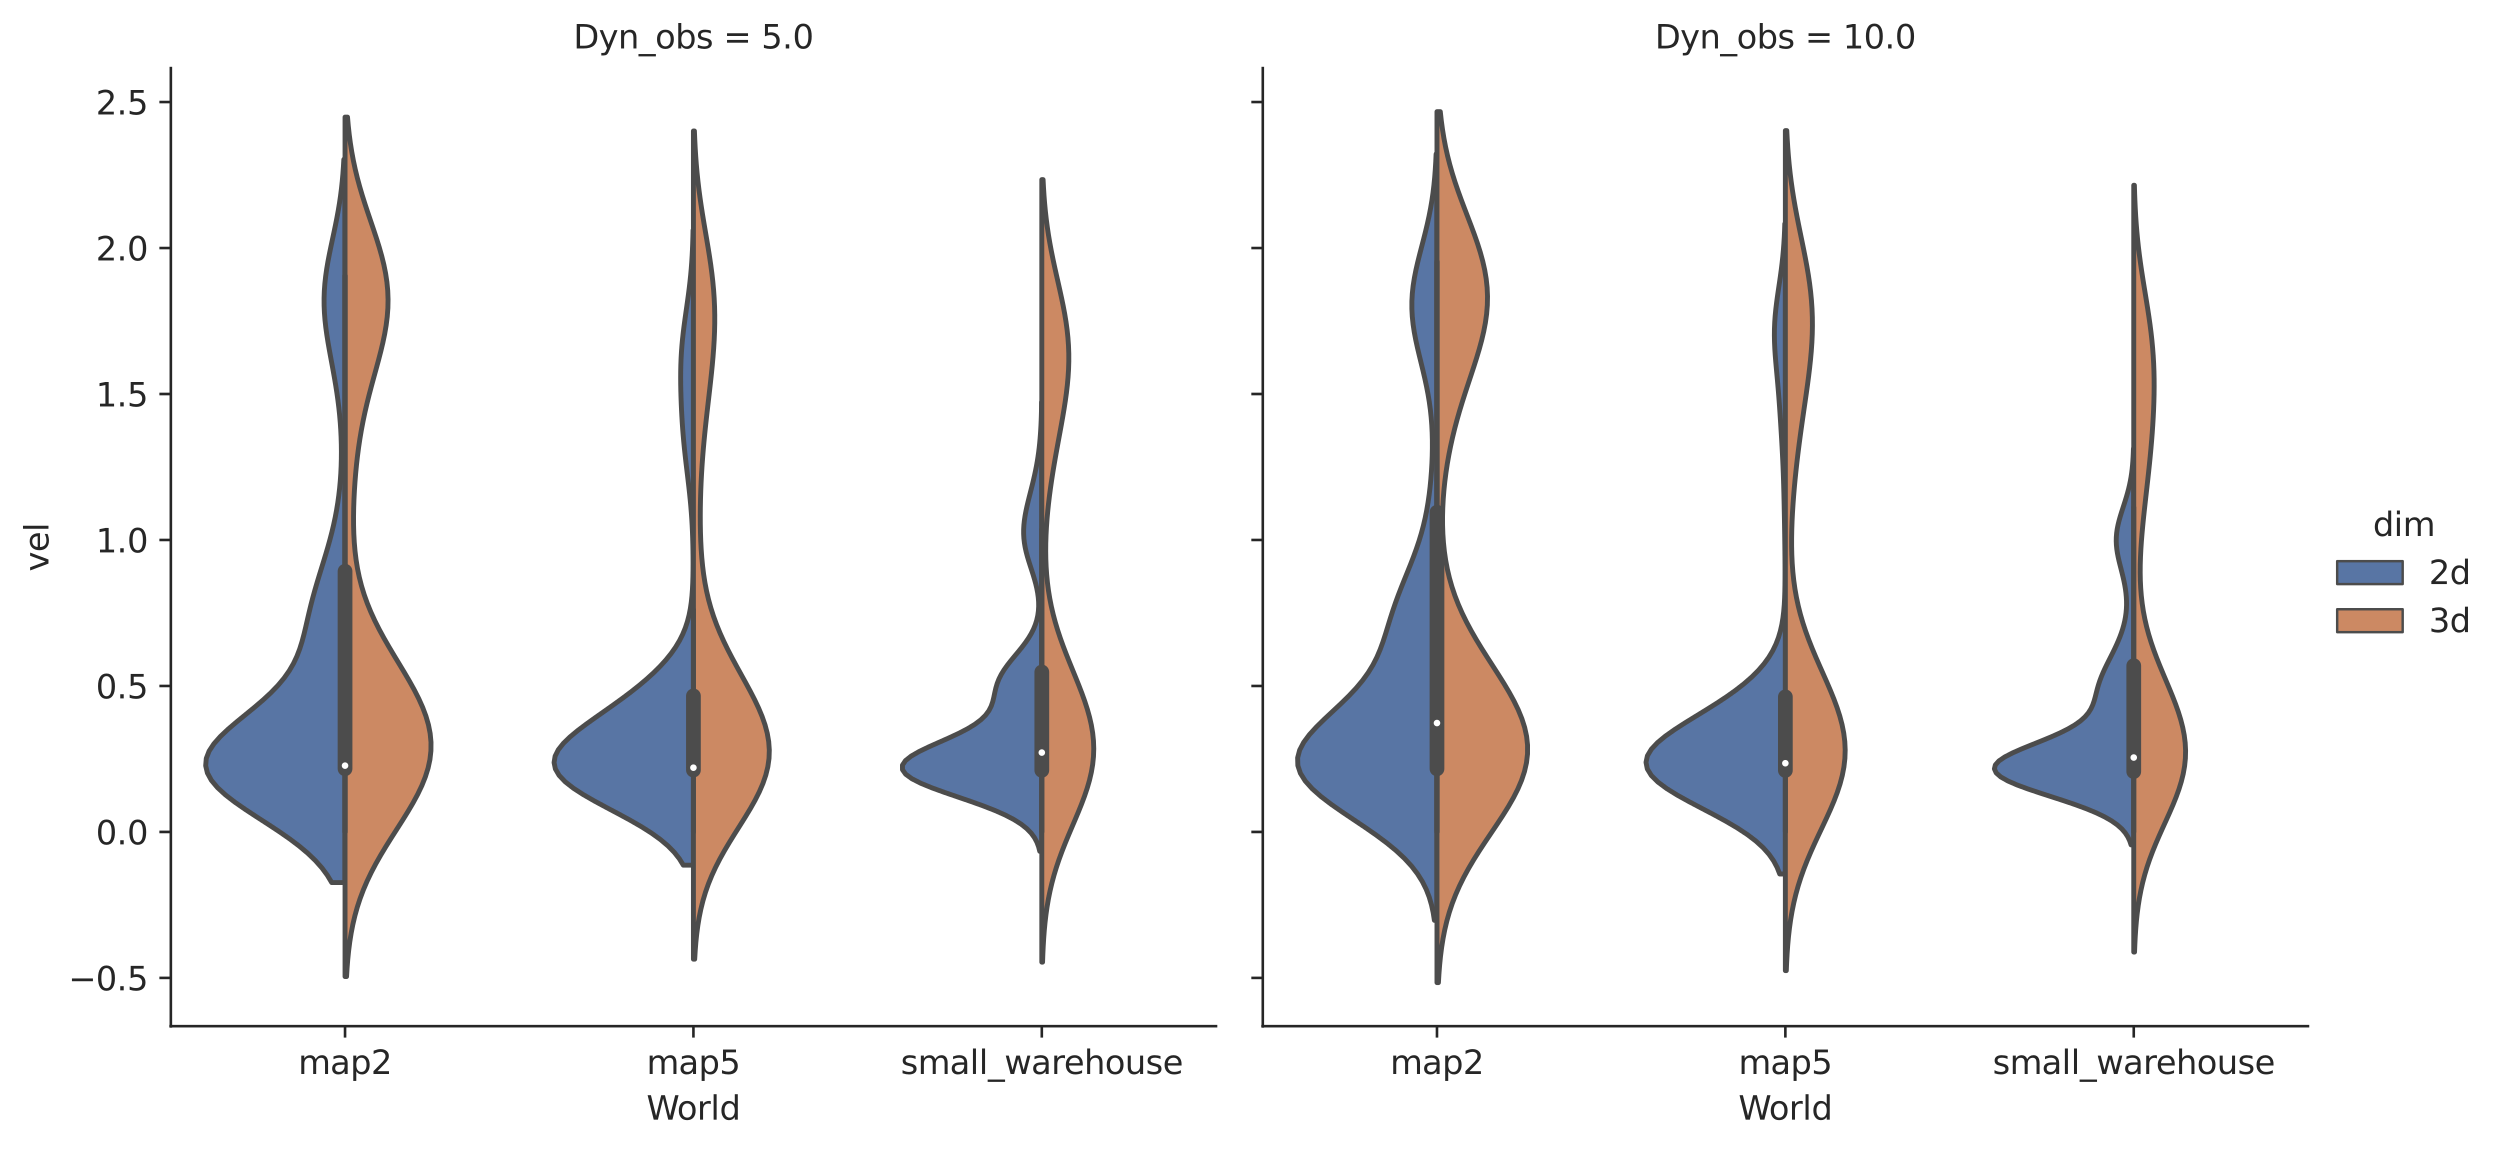 <?xml version="1.0" encoding="utf-8" standalone="no"?>
<!DOCTYPE svg PUBLIC "-//W3C//DTD SVG 1.1//EN"
  "http://www.w3.org/Graphics/SVG/1.1/DTD/svg11.dtd">
<svg xmlns:xlink="http://www.w3.org/1999/xlink" width="763.266pt" height="351.127pt" viewBox="0 0 763.266 351.127" xmlns="http://www.w3.org/2000/svg" version="1.1">
 <defs>
  <style type="text/css">*{stroke-linejoin: round; stroke-linecap: butt}</style>
 </defs>
 <g id="figure_1">
  <g id="patch_1">
   <path d="M 0 351.127 
L 763.266 351.127 
L 763.266 0 
L 0 0 
z
" style="fill: #ffffff"/>
  </g>
  <g id="axes_1">
   <g id="patch_2">
    <path d="M 52.161 313.292 
L 371.252 313.292 
L 371.252 20.798 
L 52.161 20.798 
z
" style="fill: #ffffff"/>
   </g>
   <g id="matplotlib.axis_1">
    <g id="xtick_1">
     <g id="line2d_1">
      <defs>
       <path id="m0d5c16bc34" d="M 0 0 
L 0 3.5 
" style="stroke: #262626; stroke-width: 0.8"/>
      </defs>
      <g>
       <use xlink:href="#m0d5c16bc34" x="105.343" y="313.292" style="fill: #262626; stroke: #262626; stroke-width: 0.8"/>
      </g>
     </g>
     <g id="text_1">
      <!-- map2 -->
      <g style="fill: #262626" transform="translate(91.053 327.891)scale(0.1 -0.1)">
       <defs>
        <path id="DejaVuSans-6d" d="M 3328 2828 
Q 3544 3216 3844 3400 
Q 4144 3584 4550 3584 
Q 5097 3584 5394 3201 
Q 5691 2819 5691 2113 
L 5691 0 
L 5113 0 
L 5113 2094 
Q 5113 2597 4934 2840 
Q 4756 3084 4391 3084 
Q 3944 3084 3684 2787 
Q 3425 2491 3425 1978 
L 3425 0 
L 2847 0 
L 2847 2094 
Q 2847 2600 2669 2842 
Q 2491 3084 2119 3084 
Q 1678 3084 1418 2786 
Q 1159 2488 1159 1978 
L 1159 0 
L 581 0 
L 581 3500 
L 1159 3500 
L 1159 2956 
Q 1356 3278 1631 3431 
Q 1906 3584 2284 3584 
Q 2666 3584 2933 3390 
Q 3200 3197 3328 2828 
z
" transform="scale(0.016)"/>
        <path id="DejaVuSans-61" d="M 2194 1759 
Q 1497 1759 1228 1600 
Q 959 1441 959 1056 
Q 959 750 1161 570 
Q 1363 391 1709 391 
Q 2188 391 2477 730 
Q 2766 1069 2766 1631 
L 2766 1759 
L 2194 1759 
z
M 3341 1997 
L 3341 0 
L 2766 0 
L 2766 531 
Q 2569 213 2275 61 
Q 1981 -91 1556 -91 
Q 1019 -91 701 211 
Q 384 513 384 1019 
Q 384 1609 779 1909 
Q 1175 2209 1959 2209 
L 2766 2209 
L 2766 2266 
Q 2766 2663 2505 2880 
Q 2244 3097 1772 3097 
Q 1472 3097 1187 3025 
Q 903 2953 641 2809 
L 641 3341 
Q 956 3463 1253 3523 
Q 1550 3584 1831 3584 
Q 2591 3584 2966 3190 
Q 3341 2797 3341 1997 
z
" transform="scale(0.016)"/>
        <path id="DejaVuSans-70" d="M 1159 525 
L 1159 -1331 
L 581 -1331 
L 581 3500 
L 1159 3500 
L 1159 2969 
Q 1341 3281 1617 3432 
Q 1894 3584 2278 3584 
Q 2916 3584 3314 3078 
Q 3713 2572 3713 1747 
Q 3713 922 3314 415 
Q 2916 -91 2278 -91 
Q 1894 -91 1617 61 
Q 1341 213 1159 525 
z
M 3116 1747 
Q 3116 2381 2855 2742 
Q 2594 3103 2138 3103 
Q 1681 3103 1420 2742 
Q 1159 2381 1159 1747 
Q 1159 1113 1420 752 
Q 1681 391 2138 391 
Q 2594 391 2855 752 
Q 3116 1113 3116 1747 
z
" transform="scale(0.016)"/>
        <path id="DejaVuSans-32" d="M 1228 531 
L 3431 531 
L 3431 0 
L 469 0 
L 469 531 
Q 828 903 1448 1529 
Q 2069 2156 2228 2338 
Q 2531 2678 2651 2914 
Q 2772 3150 2772 3378 
Q 2772 3750 2511 3984 
Q 2250 4219 1831 4219 
Q 1534 4219 1204 4116 
Q 875 4013 500 3803 
L 500 4441 
Q 881 4594 1212 4672 
Q 1544 4750 1819 4750 
Q 2544 4750 2975 4387 
Q 3406 4025 3406 3419 
Q 3406 3131 3298 2873 
Q 3191 2616 2906 2266 
Q 2828 2175 2409 1742 
Q 1991 1309 1228 531 
z
" transform="scale(0.016)"/>
       </defs>
       <use xlink:href="#DejaVuSans-6d"/>
       <use xlink:href="#DejaVuSans-61" x="97.412"/>
       <use xlink:href="#DejaVuSans-70" x="158.691"/>
       <use xlink:href="#DejaVuSans-32" x="222.168"/>
      </g>
     </g>
    </g>
    <g id="xtick_2">
     <g id="line2d_2">
      <g>
       <use xlink:href="#m0d5c16bc34" x="211.707" y="313.292" style="fill: #262626; stroke: #262626; stroke-width: 0.8"/>
      </g>
     </g>
     <g id="text_2">
      <!-- map5 -->
      <g style="fill: #262626" transform="translate(197.417 327.891)scale(0.1 -0.1)">
       <defs>
        <path id="DejaVuSans-35" d="M 691 4666 
L 3169 4666 
L 3169 4134 
L 1269 4134 
L 1269 2991 
Q 1406 3038 1543 3061 
Q 1681 3084 1819 3084 
Q 2600 3084 3056 2656 
Q 3513 2228 3513 1497 
Q 3513 744 3044 326 
Q 2575 -91 1722 -91 
Q 1428 -91 1123 -41 
Q 819 9 494 109 
L 494 744 
Q 775 591 1075 516 
Q 1375 441 1709 441 
Q 2250 441 2565 725 
Q 2881 1009 2881 1497 
Q 2881 1984 2565 2268 
Q 2250 2553 1709 2553 
Q 1456 2553 1204 2497 
Q 953 2441 691 2322 
L 691 4666 
z
" transform="scale(0.016)"/>
       </defs>
       <use xlink:href="#DejaVuSans-6d"/>
       <use xlink:href="#DejaVuSans-61" x="97.412"/>
       <use xlink:href="#DejaVuSans-70" x="158.691"/>
       <use xlink:href="#DejaVuSans-35" x="222.168"/>
      </g>
     </g>
    </g>
    <g id="xtick_3">
     <g id="line2d_3">
      <g>
       <use xlink:href="#m0d5c16bc34" x="318.07" y="313.292" style="fill: #262626; stroke: #262626; stroke-width: 0.8"/>
      </g>
     </g>
     <g id="text_3">
      <!-- small_warehouse -->
      <g style="fill: #262626" transform="translate(275.002 327.891)scale(0.1 -0.1)">
       <defs>
        <path id="DejaVuSans-73" d="M 2834 3397 
L 2834 2853 
Q 2591 2978 2328 3040 
Q 2066 3103 1784 3103 
Q 1356 3103 1142 2972 
Q 928 2841 928 2578 
Q 928 2378 1081 2264 
Q 1234 2150 1697 2047 
L 1894 2003 
Q 2506 1872 2764 1633 
Q 3022 1394 3022 966 
Q 3022 478 2636 193 
Q 2250 -91 1575 -91 
Q 1294 -91 989 -36 
Q 684 19 347 128 
L 347 722 
Q 666 556 975 473 
Q 1284 391 1588 391 
Q 1994 391 2212 530 
Q 2431 669 2431 922 
Q 2431 1156 2273 1281 
Q 2116 1406 1581 1522 
L 1381 1569 
Q 847 1681 609 1914 
Q 372 2147 372 2553 
Q 372 3047 722 3315 
Q 1072 3584 1716 3584 
Q 2034 3584 2315 3537 
Q 2597 3491 2834 3397 
z
" transform="scale(0.016)"/>
        <path id="DejaVuSans-6c" d="M 603 4863 
L 1178 4863 
L 1178 0 
L 603 0 
L 603 4863 
z
" transform="scale(0.016)"/>
        <path id="DejaVuSans-5f" d="M 3263 -1063 
L 3263 -1509 
L -63 -1509 
L -63 -1063 
L 3263 -1063 
z
" transform="scale(0.016)"/>
        <path id="DejaVuSans-77" d="M 269 3500 
L 844 3500 
L 1563 769 
L 2278 3500 
L 2956 3500 
L 3675 769 
L 4391 3500 
L 4966 3500 
L 4050 0 
L 3372 0 
L 2619 2869 
L 1863 0 
L 1184 0 
L 269 3500 
z
" transform="scale(0.016)"/>
        <path id="DejaVuSans-72" d="M 2631 2963 
Q 2534 3019 2420 3045 
Q 2306 3072 2169 3072 
Q 1681 3072 1420 2755 
Q 1159 2438 1159 1844 
L 1159 0 
L 581 0 
L 581 3500 
L 1159 3500 
L 1159 2956 
Q 1341 3275 1631 3429 
Q 1922 3584 2338 3584 
Q 2397 3584 2469 3576 
Q 2541 3569 2628 3553 
L 2631 2963 
z
" transform="scale(0.016)"/>
        <path id="DejaVuSans-65" d="M 3597 1894 
L 3597 1613 
L 953 1613 
Q 991 1019 1311 708 
Q 1631 397 2203 397 
Q 2534 397 2845 478 
Q 3156 559 3463 722 
L 3463 178 
Q 3153 47 2828 -22 
Q 2503 -91 2169 -91 
Q 1331 -91 842 396 
Q 353 884 353 1716 
Q 353 2575 817 3079 
Q 1281 3584 2069 3584 
Q 2775 3584 3186 3129 
Q 3597 2675 3597 1894 
z
M 3022 2063 
Q 3016 2534 2758 2815 
Q 2500 3097 2075 3097 
Q 1594 3097 1305 2825 
Q 1016 2553 972 2059 
L 3022 2063 
z
" transform="scale(0.016)"/>
        <path id="DejaVuSans-68" d="M 3513 2113 
L 3513 0 
L 2938 0 
L 2938 2094 
Q 2938 2591 2744 2837 
Q 2550 3084 2163 3084 
Q 1697 3084 1428 2787 
Q 1159 2491 1159 1978 
L 1159 0 
L 581 0 
L 581 4863 
L 1159 4863 
L 1159 2956 
Q 1366 3272 1645 3428 
Q 1925 3584 2291 3584 
Q 2894 3584 3203 3211 
Q 3513 2838 3513 2113 
z
" transform="scale(0.016)"/>
        <path id="DejaVuSans-6f" d="M 1959 3097 
Q 1497 3097 1228 2736 
Q 959 2375 959 1747 
Q 959 1119 1226 758 
Q 1494 397 1959 397 
Q 2419 397 2687 759 
Q 2956 1122 2956 1747 
Q 2956 2369 2687 2733 
Q 2419 3097 1959 3097 
z
M 1959 3584 
Q 2709 3584 3137 3096 
Q 3566 2609 3566 1747 
Q 3566 888 3137 398 
Q 2709 -91 1959 -91 
Q 1206 -91 779 398 
Q 353 888 353 1747 
Q 353 2609 779 3096 
Q 1206 3584 1959 3584 
z
" transform="scale(0.016)"/>
        <path id="DejaVuSans-75" d="M 544 1381 
L 544 3500 
L 1119 3500 
L 1119 1403 
Q 1119 906 1312 657 
Q 1506 409 1894 409 
Q 2359 409 2629 706 
Q 2900 1003 2900 1516 
L 2900 3500 
L 3475 3500 
L 3475 0 
L 2900 0 
L 2900 538 
Q 2691 219 2414 64 
Q 2138 -91 1772 -91 
Q 1169 -91 856 284 
Q 544 659 544 1381 
z
M 1991 3584 
L 1991 3584 
z
" transform="scale(0.016)"/>
       </defs>
       <use xlink:href="#DejaVuSans-73"/>
       <use xlink:href="#DejaVuSans-6d" x="52.1"/>
       <use xlink:href="#DejaVuSans-61" x="149.512"/>
       <use xlink:href="#DejaVuSans-6c" x="210.791"/>
       <use xlink:href="#DejaVuSans-6c" x="238.574"/>
       <use xlink:href="#DejaVuSans-5f" x="266.357"/>
       <use xlink:href="#DejaVuSans-77" x="316.357"/>
       <use xlink:href="#DejaVuSans-61" x="398.145"/>
       <use xlink:href="#DejaVuSans-72" x="459.424"/>
       <use xlink:href="#DejaVuSans-65" x="498.287"/>
       <use xlink:href="#DejaVuSans-68" x="559.811"/>
       <use xlink:href="#DejaVuSans-6f" x="623.189"/>
       <use xlink:href="#DejaVuSans-75" x="684.371"/>
       <use xlink:href="#DejaVuSans-73" x="747.75"/>
       <use xlink:href="#DejaVuSans-65" x="799.85"/>
      </g>
     </g>
    </g>
    <g id="text_4">
     <!-- World -->
     <g style="fill: #262626" transform="translate(197.378 341.847)scale(0.1 -0.1)">
      <defs>
       <path id="DejaVuSans-57" d="M 213 4666 
L 850 4666 
L 1831 722 
L 2809 4666 
L 3519 4666 
L 4500 722 
L 5478 4666 
L 6119 4666 
L 4947 0 
L 4153 0 
L 3169 4050 
L 2175 0 
L 1381 0 
L 213 4666 
z
" transform="scale(0.016)"/>
       <path id="DejaVuSans-64" d="M 2906 2969 
L 2906 4863 
L 3481 4863 
L 3481 0 
L 2906 0 
L 2906 525 
Q 2725 213 2448 61 
Q 2172 -91 1784 -91 
Q 1150 -91 751 415 
Q 353 922 353 1747 
Q 353 2572 751 3078 
Q 1150 3584 1784 3584 
Q 2172 3584 2448 3432 
Q 2725 3281 2906 2969 
z
M 947 1747 
Q 947 1113 1208 752 
Q 1469 391 1925 391 
Q 2381 391 2643 752 
Q 2906 1113 2906 1747 
Q 2906 2381 2643 2742 
Q 2381 3103 1925 3103 
Q 1469 3103 1208 2742 
Q 947 2381 947 1747 
z
" transform="scale(0.016)"/>
      </defs>
      <use xlink:href="#DejaVuSans-57"/>
      <use xlink:href="#DejaVuSans-6f" x="93.002"/>
      <use xlink:href="#DejaVuSans-72" x="154.184"/>
      <use xlink:href="#DejaVuSans-6c" x="195.297"/>
      <use xlink:href="#DejaVuSans-64" x="223.08"/>
     </g>
    </g>
   </g>
   <g id="matplotlib.axis_2">
    <g id="ytick_1">
     <g id="line2d_4">
      <defs>
       <path id="m6fa6d65a39" d="M 0 0 
L -3.5 0 
" style="stroke: #262626; stroke-width: 0.8"/>
      </defs>
      <g>
       <use xlink:href="#m6fa6d65a39" x="52.161" y="298.562" style="fill: #262626; stroke: #262626; stroke-width: 0.8"/>
      </g>
     </g>
     <g id="text_5">
      <!-- −0.5 -->
      <g style="fill: #262626" transform="translate(20.878 302.361)scale(0.1 -0.1)">
       <defs>
        <path id="DejaVuSans-2212" d="M 678 2272 
L 4684 2272 
L 4684 1741 
L 678 1741 
L 678 2272 
z
" transform="scale(0.016)"/>
        <path id="DejaVuSans-30" d="M 2034 4250 
Q 1547 4250 1301 3770 
Q 1056 3291 1056 2328 
Q 1056 1369 1301 889 
Q 1547 409 2034 409 
Q 2525 409 2770 889 
Q 3016 1369 3016 2328 
Q 3016 3291 2770 3770 
Q 2525 4250 2034 4250 
z
M 2034 4750 
Q 2819 4750 3233 4129 
Q 3647 3509 3647 2328 
Q 3647 1150 3233 529 
Q 2819 -91 2034 -91 
Q 1250 -91 836 529 
Q 422 1150 422 2328 
Q 422 3509 836 4129 
Q 1250 4750 2034 4750 
z
" transform="scale(0.016)"/>
        <path id="DejaVuSans-2e" d="M 684 794 
L 1344 794 
L 1344 0 
L 684 0 
L 684 794 
z
" transform="scale(0.016)"/>
       </defs>
       <use xlink:href="#DejaVuSans-2212"/>
       <use xlink:href="#DejaVuSans-30" x="83.789"/>
       <use xlink:href="#DejaVuSans-2e" x="147.412"/>
       <use xlink:href="#DejaVuSans-35" x="179.199"/>
      </g>
     </g>
    </g>
    <g id="ytick_2">
     <g id="line2d_5">
      <g>
       <use xlink:href="#m6fa6d65a39" x="52.161" y="253.994" style="fill: #262626; stroke: #262626; stroke-width: 0.8"/>
      </g>
     </g>
     <g id="text_6">
      <!-- 0.0 -->
      <g style="fill: #262626" transform="translate(29.258 257.793)scale(0.1 -0.1)">
       <use xlink:href="#DejaVuSans-30"/>
       <use xlink:href="#DejaVuSans-2e" x="63.623"/>
       <use xlink:href="#DejaVuSans-30" x="95.41"/>
      </g>
     </g>
    </g>
    <g id="ytick_3">
     <g id="line2d_6">
      <g>
       <use xlink:href="#m6fa6d65a39" x="52.161" y="209.426" style="fill: #262626; stroke: #262626; stroke-width: 0.8"/>
      </g>
     </g>
     <g id="text_7">
      <!-- 0.5 -->
      <g style="fill: #262626" transform="translate(29.258 213.225)scale(0.1 -0.1)">
       <use xlink:href="#DejaVuSans-30"/>
       <use xlink:href="#DejaVuSans-2e" x="63.623"/>
       <use xlink:href="#DejaVuSans-35" x="95.41"/>
      </g>
     </g>
    </g>
    <g id="ytick_4">
     <g id="line2d_7">
      <g>
       <use xlink:href="#m6fa6d65a39" x="52.161" y="164.857" style="fill: #262626; stroke: #262626; stroke-width: 0.8"/>
      </g>
     </g>
     <g id="text_8">
      <!-- 1.0 -->
      <g style="fill: #262626" transform="translate(29.258 168.656)scale(0.1 -0.1)">
       <defs>
        <path id="DejaVuSans-31" d="M 794 531 
L 1825 531 
L 1825 4091 
L 703 3866 
L 703 4441 
L 1819 4666 
L 2450 4666 
L 2450 531 
L 3481 531 
L 3481 0 
L 794 0 
L 794 531 
z
" transform="scale(0.016)"/>
       </defs>
       <use xlink:href="#DejaVuSans-31"/>
       <use xlink:href="#DejaVuSans-2e" x="63.623"/>
       <use xlink:href="#DejaVuSans-30" x="95.41"/>
      </g>
     </g>
    </g>
    <g id="ytick_5">
     <g id="line2d_8">
      <g>
       <use xlink:href="#m6fa6d65a39" x="52.161" y="120.289" style="fill: #262626; stroke: #262626; stroke-width: 0.8"/>
      </g>
     </g>
     <g id="text_9">
      <!-- 1.5 -->
      <g style="fill: #262626" transform="translate(29.258 124.088)scale(0.1 -0.1)">
       <use xlink:href="#DejaVuSans-31"/>
       <use xlink:href="#DejaVuSans-2e" x="63.623"/>
       <use xlink:href="#DejaVuSans-35" x="95.41"/>
      </g>
     </g>
    </g>
    <g id="ytick_6">
     <g id="line2d_9">
      <g>
       <use xlink:href="#m6fa6d65a39" x="52.161" y="75.721" style="fill: #262626; stroke: #262626; stroke-width: 0.8"/>
      </g>
     </g>
     <g id="text_10">
      <!-- 2.0 -->
      <g style="fill: #262626" transform="translate(29.258 79.52)scale(0.1 -0.1)">
       <use xlink:href="#DejaVuSans-32"/>
       <use xlink:href="#DejaVuSans-2e" x="63.623"/>
       <use xlink:href="#DejaVuSans-30" x="95.41"/>
      </g>
     </g>
    </g>
    <g id="ytick_7">
     <g id="line2d_10">
      <g>
       <use xlink:href="#m6fa6d65a39" x="52.161" y="31.152" style="fill: #262626; stroke: #262626; stroke-width: 0.8"/>
      </g>
     </g>
     <g id="text_11">
      <!-- 2.5 -->
      <g style="fill: #262626" transform="translate(29.258 34.951)scale(0.1 -0.1)">
       <use xlink:href="#DejaVuSans-32"/>
       <use xlink:href="#DejaVuSans-2e" x="63.623"/>
       <use xlink:href="#DejaVuSans-35" x="95.41"/>
      </g>
     </g>
    </g>
    <g id="text_12">
     <!-- vel -->
     <g style="fill: #262626" transform="translate(14.798 174.47)rotate(-90)scale(0.1 -0.1)">
      <defs>
       <path id="DejaVuSans-76" d="M 191 3500 
L 800 3500 
L 1894 563 
L 2988 3500 
L 3597 3500 
L 2284 0 
L 1503 0 
L 191 3500 
z
" transform="scale(0.016)"/>
      </defs>
      <use xlink:href="#DejaVuSans-76"/>
      <use xlink:href="#DejaVuSans-65" x="59.18"/>
      <use xlink:href="#DejaVuSans-6c" x="120.703"/>
     </g>
    </g>
   </g>
   <g id="patch_3">
    <path d="M 105.343 253.994 
L 105.343 253.994 
L 105.343 253.994 
L 105.343 253.994 
z
" clip-path="url(#pa78f9f87bc)" style="fill: #5875a4; stroke: #4c4c4c; stroke-width: 0.75; stroke-linejoin: miter"/>
   </g>
   <g id="PolyCollection_1">
    <defs>
     <path id="mf9948a55e4" d="M 105.343 -81.672 
L 101.278 -81.672 
L 99.94 -83.902 
L 98.294 -86.132 
L 96.317 -88.362 
L 93.996 -90.592 
L 91.341 -92.822 
L 88.38 -95.051 
L 85.169 -97.281 
L 81.786 -99.511 
L 78.335 -101.741 
L 74.937 -103.971 
L 71.727 -106.201 
L 68.841 -108.431 
L 66.408 -110.66 
L 64.54 -112.89 
L 63.32 -115.12 
L 62.797 -117.35 
L 62.981 -119.58 
L 63.84 -121.81 
L 65.306 -124.04 
L 67.28 -126.269 
L 69.639 -128.499 
L 72.252 -130.729 
L 74.982 -132.959 
L 77.705 -135.189 
L 80.314 -137.419 
L 82.723 -139.649 
L 84.876 -141.879 
L 86.741 -144.108 
L 88.314 -146.338 
L 89.611 -148.568 
L 90.663 -150.798 
L 91.515 -153.028 
L 92.215 -155.258 
L 92.81 -157.488 
L 93.345 -159.717 
L 93.857 -161.947 
L 94.375 -164.177 
L 94.917 -166.407 
L 95.494 -168.637 
L 96.109 -170.867 
L 96.758 -173.097 
L 97.432 -175.326 
L 98.12 -177.556 
L 98.808 -179.786 
L 99.486 -182.016 
L 100.139 -184.246 
L 100.759 -186.476 
L 101.337 -188.706 
L 101.865 -190.935 
L 102.341 -193.165 
L 102.762 -195.395 
L 103.126 -197.625 
L 103.435 -199.855 
L 103.69 -202.085 
L 103.893 -204.315 
L 104.046 -206.544 
L 104.152 -208.774 
L 104.213 -211.004 
L 104.231 -213.234 
L 104.206 -215.464 
L 104.138 -217.694 
L 104.03 -219.924 
L 103.879 -222.153 
L 103.687 -224.383 
L 103.453 -226.613 
L 103.18 -228.843 
L 102.869 -231.073 
L 102.523 -233.303 
L 102.149 -235.533 
L 101.751 -237.763 
L 101.34 -239.992 
L 100.925 -242.222 
L 100.518 -244.452 
L 100.131 -246.682 
L 99.779 -248.912 
L 99.473 -251.142 
L 99.226 -253.372 
L 99.051 -255.601 
L 98.954 -257.831 
L 98.943 -260.061 
L 99.018 -262.291 
L 99.18 -264.521 
L 99.424 -266.751 
L 99.739 -268.981 
L 100.116 -271.21 
L 100.541 -273.44 
L 100.998 -275.67 
L 101.472 -277.9 
L 101.949 -280.13 
L 102.413 -282.36 
L 102.855 -284.59 
L 103.264 -286.819 
L 103.634 -289.049 
L 103.962 -291.279 
L 104.245 -293.509 
L 104.485 -295.739 
L 104.683 -297.969 
L 104.845 -300.199 
L 104.973 -302.428 
L 105.343 -302.428 
L 105.343 -302.428 
L 105.343 -300.199 
L 105.343 -297.969 
L 105.343 -295.739 
L 105.343 -293.509 
L 105.343 -291.279 
L 105.343 -289.049 
L 105.343 -286.819 
L 105.343 -284.59 
L 105.343 -282.36 
L 105.343 -280.13 
L 105.343 -277.9 
L 105.343 -275.67 
L 105.343 -273.44 
L 105.343 -271.21 
L 105.343 -268.981 
L 105.343 -266.751 
L 105.343 -264.521 
L 105.343 -262.291 
L 105.343 -260.061 
L 105.343 -257.831 
L 105.343 -255.601 
L 105.343 -253.372 
L 105.343 -251.142 
L 105.343 -248.912 
L 105.343 -246.682 
L 105.343 -244.452 
L 105.343 -242.222 
L 105.343 -239.992 
L 105.343 -237.763 
L 105.343 -235.533 
L 105.343 -233.303 
L 105.343 -231.073 
L 105.343 -228.843 
L 105.343 -226.613 
L 105.343 -224.383 
L 105.343 -222.153 
L 105.343 -219.924 
L 105.343 -217.694 
L 105.343 -215.464 
L 105.343 -213.234 
L 105.343 -211.004 
L 105.343 -208.774 
L 105.343 -206.544 
L 105.343 -204.315 
L 105.343 -202.085 
L 105.343 -199.855 
L 105.343 -197.625 
L 105.343 -195.395 
L 105.343 -193.165 
L 105.343 -190.935 
L 105.343 -188.706 
L 105.343 -186.476 
L 105.343 -184.246 
L 105.343 -182.016 
L 105.343 -179.786 
L 105.343 -177.556 
L 105.343 -175.326 
L 105.343 -173.097 
L 105.343 -170.867 
L 105.343 -168.637 
L 105.343 -166.407 
L 105.343 -164.177 
L 105.343 -161.947 
L 105.343 -159.717 
L 105.343 -157.488 
L 105.343 -155.258 
L 105.343 -153.028 
L 105.343 -150.798 
L 105.343 -148.568 
L 105.343 -146.338 
L 105.343 -144.108 
L 105.343 -141.879 
L 105.343 -139.649 
L 105.343 -137.419 
L 105.343 -135.189 
L 105.343 -132.959 
L 105.343 -130.729 
L 105.343 -128.499 
L 105.343 -126.269 
L 105.343 -124.04 
L 105.343 -121.81 
L 105.343 -119.58 
L 105.343 -117.35 
L 105.343 -115.12 
L 105.343 -112.89 
L 105.343 -110.66 
L 105.343 -108.431 
L 105.343 -106.201 
L 105.343 -103.971 
L 105.343 -101.741 
L 105.343 -99.511 
L 105.343 -97.281 
L 105.343 -95.051 
L 105.343 -92.822 
L 105.343 -90.592 
L 105.343 -88.362 
L 105.343 -86.132 
L 105.343 -83.902 
L 105.343 -81.672 
z
" style="stroke: #4c4c4c; stroke-width: 1.5"/>
    </defs>
    <g clip-path="url(#pa78f9f87bc)">
     <use xlink:href="#mf9948a55e4" x="0" y="351.127" style="fill: #5875a4; stroke: #4c4c4c; stroke-width: 1.5"/>
    </g>
   </g>
   <g id="patch_4">
    <path d="M 105.343 253.994 
L 105.343 253.994 
L 105.343 253.994 
L 105.343 253.994 
z
" clip-path="url(#pa78f9f87bc)" style="fill: #cc8963; stroke: #4c4c4c; stroke-width: 0.75; stroke-linejoin: miter"/>
   </g>
   <g id="PolyCollection_2">
    <defs>
     <path id="md5a25a58d8" d="M 105.805 -52.979 
L 105.343 -52.979 
L 105.343 -55.629 
L 105.343 -58.279 
L 105.343 -60.93 
L 105.343 -63.58 
L 105.343 -66.231 
L 105.343 -68.881 
L 105.343 -71.532 
L 105.343 -74.182 
L 105.343 -76.832 
L 105.343 -79.483 
L 105.343 -82.133 
L 105.343 -84.784 
L 105.343 -87.434 
L 105.343 -90.085 
L 105.343 -92.735 
L 105.343 -95.386 
L 105.343 -98.036 
L 105.343 -100.686 
L 105.343 -103.337 
L 105.343 -105.987 
L 105.343 -108.638 
L 105.343 -111.288 
L 105.343 -113.939 
L 105.343 -116.589 
L 105.343 -119.239 
L 105.343 -121.89 
L 105.343 -124.54 
L 105.343 -127.191 
L 105.343 -129.841 
L 105.343 -132.492 
L 105.343 -135.142 
L 105.343 -137.792 
L 105.343 -140.443 
L 105.343 -143.093 
L 105.343 -145.744 
L 105.343 -148.394 
L 105.343 -151.045 
L 105.343 -153.695 
L 105.343 -156.346 
L 105.343 -158.996 
L 105.343 -161.646 
L 105.343 -164.297 
L 105.343 -166.947 
L 105.343 -169.598 
L 105.343 -172.248 
L 105.343 -174.899 
L 105.343 -177.549 
L 105.343 -180.199 
L 105.343 -182.85 
L 105.343 -185.5 
L 105.343 -188.151 
L 105.343 -190.801 
L 105.343 -193.452 
L 105.343 -196.102 
L 105.343 -198.752 
L 105.343 -201.403 
L 105.343 -204.053 
L 105.343 -206.704 
L 105.343 -209.354 
L 105.343 -212.005 
L 105.343 -214.655 
L 105.343 -217.306 
L 105.343 -219.956 
L 105.343 -222.606 
L 105.343 -225.257 
L 105.343 -227.907 
L 105.343 -230.558 
L 105.343 -233.208 
L 105.343 -235.859 
L 105.343 -238.509 
L 105.343 -241.159 
L 105.343 -243.81 
L 105.343 -246.46 
L 105.343 -249.111 
L 105.343 -251.761 
L 105.343 -254.412 
L 105.343 -257.062 
L 105.343 -259.712 
L 105.343 -262.363 
L 105.343 -265.013 
L 105.343 -267.664 
L 105.343 -270.314 
L 105.343 -272.965 
L 105.343 -275.615 
L 105.343 -278.266 
L 105.343 -280.916 
L 105.343 -283.566 
L 105.343 -286.217 
L 105.343 -288.867 
L 105.343 -291.518 
L 105.343 -294.168 
L 105.343 -296.819 
L 105.343 -299.469 
L 105.343 -302.119 
L 105.343 -304.77 
L 105.343 -307.42 
L 105.343 -310.071 
L 105.343 -312.721 
L 105.343 -315.372 
L 106.097 -315.372 
L 106.097 -315.372 
L 106.331 -312.721 
L 106.62 -310.071 
L 106.97 -307.42 
L 107.389 -304.77 
L 107.88 -302.119 
L 108.447 -299.469 
L 109.09 -296.819 
L 109.805 -294.168 
L 110.585 -291.518 
L 111.421 -288.867 
L 112.297 -286.217 
L 113.194 -283.566 
L 114.091 -280.916 
L 114.964 -278.266 
L 115.789 -275.615 
L 116.539 -272.965 
L 117.192 -270.314 
L 117.726 -267.664 
L 118.125 -265.013 
L 118.378 -262.363 
L 118.477 -259.712 
L 118.424 -257.062 
L 118.224 -254.412 
L 117.888 -251.761 
L 117.433 -249.111 
L 116.879 -246.46 
L 116.246 -243.81 
L 115.559 -241.159 
L 114.84 -238.509 
L 114.11 -235.859 
L 113.389 -233.208 
L 112.692 -230.558 
L 112.032 -227.907 
L 111.419 -225.257 
L 110.857 -222.606 
L 110.351 -219.956 
L 109.899 -217.306 
L 109.501 -214.655 
L 109.154 -212.005 
L 108.853 -209.354 
L 108.596 -206.704 
L 108.381 -204.053 
L 108.206 -201.403 
L 108.071 -198.752 
L 107.98 -196.102 
L 107.936 -193.452 
L 107.946 -190.801 
L 108.018 -188.151 
L 108.163 -185.5 
L 108.391 -182.85 
L 108.715 -180.199 
L 109.146 -177.549 
L 109.695 -174.899 
L 110.371 -172.248 
L 111.181 -169.598 
L 112.127 -166.947 
L 113.21 -164.297 
L 114.423 -161.646 
L 115.757 -158.996 
L 117.194 -156.346 
L 118.715 -153.695 
L 120.292 -151.045 
L 121.896 -148.394 
L 123.492 -145.744 
L 125.044 -143.093 
L 126.512 -140.443 
L 127.858 -137.792 
L 129.045 -135.142 
L 130.039 -132.492 
L 130.809 -129.841 
L 131.33 -127.191 
L 131.585 -124.54 
L 131.562 -121.89 
L 131.261 -119.239 
L 130.688 -116.589 
L 129.859 -113.939 
L 128.796 -111.288 
L 127.531 -108.638 
L 126.098 -105.987 
L 124.539 -103.337 
L 122.893 -100.686 
L 121.204 -98.036 
L 119.51 -95.386 
L 117.85 -92.735 
L 116.254 -90.085 
L 114.749 -87.434 
L 113.356 -84.784 
L 112.088 -82.133 
L 110.953 -79.483 
L 109.954 -76.832 
L 109.087 -74.182 
L 108.347 -71.532 
L 107.725 -68.881 
L 107.21 -66.231 
L 106.788 -63.58 
L 106.449 -60.93 
L 106.179 -58.279 
L 105.968 -55.629 
L 105.805 -52.979 
z
" style="stroke: #4c4c4c; stroke-width: 1.5"/>
    </defs>
    <g clip-path="url(#pa78f9f87bc)">
     <use xlink:href="#md5a25a58d8" x="0" y="351.127" style="fill: #cc8963; stroke: #4c4c4c; stroke-width: 1.5"/>
    </g>
   </g>
   <g id="PolyCollection_3">
    <defs>
     <path id="m11af9cd15c" d="M 211.707 -86.985 
L 208.623 -86.985 
L 207.415 -88.943 
L 205.87 -90.901 
L 203.949 -92.859 
L 201.63 -94.817 
L 198.911 -96.776 
L 195.822 -98.734 
L 192.425 -100.692 
L 188.815 -102.65 
L 185.119 -104.608 
L 181.486 -106.566 
L 178.079 -108.525 
L 175.055 -110.483 
L 172.56 -112.441 
L 170.705 -114.399 
L 169.563 -116.357 
L 169.161 -118.315 
L 169.481 -120.274 
L 170.463 -122.232 
L 172.017 -124.19 
L 174.034 -126.148 
L 176.399 -128.106 
L 178.999 -130.064 
L 181.733 -132.022 
L 184.519 -133.981 
L 187.29 -135.939 
L 189.997 -137.897 
L 192.602 -139.855 
L 195.077 -141.813 
L 197.402 -143.771 
L 199.559 -145.73 
L 201.533 -147.688 
L 203.314 -149.646 
L 204.893 -151.604 
L 206.27 -153.562 
L 207.446 -155.52 
L 208.43 -157.479 
L 209.236 -159.437 
L 209.881 -161.395 
L 210.384 -163.353 
L 210.769 -165.311 
L 211.054 -167.269 
L 211.261 -169.228 
L 211.405 -171.186 
L 211.502 -173.144 
L 211.563 -175.102 
L 211.596 -177.06 
L 211.607 -179.018 
L 211.6 -180.977 
L 211.577 -182.935 
L 211.537 -184.893 
L 211.481 -186.851 
L 211.406 -188.809 
L 211.312 -190.767 
L 211.197 -192.726 
L 211.059 -194.684 
L 210.9 -196.642 
L 210.719 -198.6 
L 210.52 -200.558 
L 210.304 -202.516 
L 210.077 -204.475 
L 209.844 -206.433 
L 209.609 -208.391 
L 209.378 -210.349 
L 209.157 -212.307 
L 208.948 -214.265 
L 208.757 -216.224 
L 208.583 -218.182 
L 208.428 -220.14 
L 208.292 -222.098 
L 208.173 -224.056 
L 208.07 -226.014 
L 207.983 -227.973 
L 207.912 -229.931 
L 207.858 -231.889 
L 207.822 -233.847 
L 207.809 -235.805 
L 207.821 -237.763 
L 207.863 -239.722 
L 207.938 -241.68 
L 208.048 -243.638 
L 208.195 -245.596 
L 208.377 -247.554 
L 208.59 -249.512 
L 208.831 -251.471 
L 209.092 -253.429 
L 209.367 -255.387 
L 209.646 -257.345 
L 209.921 -259.303 
L 210.187 -261.261 
L 210.435 -263.22 
L 210.662 -265.178 
L 210.863 -267.136 
L 211.039 -269.094 
L 211.188 -271.052 
L 211.311 -273.01 
L 211.411 -274.968 
L 211.49 -276.927 
L 211.551 -278.885 
L 211.597 -280.843 
L 211.707 -280.843 
L 211.707 -280.843 
L 211.707 -278.885 
L 211.707 -276.927 
L 211.707 -274.968 
L 211.707 -273.01 
L 211.707 -271.052 
L 211.707 -269.094 
L 211.707 -267.136 
L 211.707 -265.178 
L 211.707 -263.22 
L 211.707 -261.261 
L 211.707 -259.303 
L 211.707 -257.345 
L 211.707 -255.387 
L 211.707 -253.429 
L 211.707 -251.471 
L 211.707 -249.512 
L 211.707 -247.554 
L 211.707 -245.596 
L 211.707 -243.638 
L 211.707 -241.68 
L 211.707 -239.722 
L 211.707 -237.763 
L 211.707 -235.805 
L 211.707 -233.847 
L 211.707 -231.889 
L 211.707 -229.931 
L 211.707 -227.973 
L 211.707 -226.014 
L 211.707 -224.056 
L 211.707 -222.098 
L 211.707 -220.14 
L 211.707 -218.182 
L 211.707 -216.224 
L 211.707 -214.265 
L 211.707 -212.307 
L 211.707 -210.349 
L 211.707 -208.391 
L 211.707 -206.433 
L 211.707 -204.475 
L 211.707 -202.516 
L 211.707 -200.558 
L 211.707 -198.6 
L 211.707 -196.642 
L 211.707 -194.684 
L 211.707 -192.726 
L 211.707 -190.767 
L 211.707 -188.809 
L 211.707 -186.851 
L 211.707 -184.893 
L 211.707 -182.935 
L 211.707 -180.977 
L 211.707 -179.018 
L 211.707 -177.06 
L 211.707 -175.102 
L 211.707 -173.144 
L 211.707 -171.186 
L 211.707 -169.228 
L 211.707 -167.269 
L 211.707 -165.311 
L 211.707 -163.353 
L 211.707 -161.395 
L 211.707 -159.437 
L 211.707 -157.479 
L 211.707 -155.52 
L 211.707 -153.562 
L 211.707 -151.604 
L 211.707 -149.646 
L 211.707 -147.688 
L 211.707 -145.73 
L 211.707 -143.771 
L 211.707 -141.813 
L 211.707 -139.855 
L 211.707 -137.897 
L 211.707 -135.939 
L 211.707 -133.981 
L 211.707 -132.022 
L 211.707 -130.064 
L 211.707 -128.106 
L 211.707 -126.148 
L 211.707 -124.19 
L 211.707 -122.232 
L 211.707 -120.274 
L 211.707 -118.315 
L 211.707 -116.357 
L 211.707 -114.399 
L 211.707 -112.441 
L 211.707 -110.483 
L 211.707 -108.525 
L 211.707 -106.566 
L 211.707 -104.608 
L 211.707 -102.65 
L 211.707 -100.692 
L 211.707 -98.734 
L 211.707 -96.776 
L 211.707 -94.817 
L 211.707 -92.859 
L 211.707 -90.901 
L 211.707 -88.943 
L 211.707 -86.985 
z
" style="stroke: #4c4c4c; stroke-width: 1.5"/>
    </defs>
    <g clip-path="url(#pa78f9f87bc)">
     <use xlink:href="#m11af9cd15c" x="0" y="351.127" style="fill: #5875a4; stroke: #4c4c4c; stroke-width: 1.5"/>
    </g>
   </g>
   <g id="PolyCollection_4">
    <defs>
     <path id="m709011c389" d="M 212.095 -58.287 
L 211.707 -58.287 
L 211.707 -60.841 
L 211.707 -63.395 
L 211.707 -65.95 
L 211.707 -68.504 
L 211.707 -71.058 
L 211.707 -73.612 
L 211.707 -76.166 
L 211.707 -78.72 
L 211.707 -81.274 
L 211.707 -83.828 
L 211.707 -86.382 
L 211.707 -88.936 
L 211.707 -91.49 
L 211.707 -94.044 
L 211.707 -96.598 
L 211.707 -99.152 
L 211.707 -101.706 
L 211.707 -104.26 
L 211.707 -106.814 
L 211.707 -109.368 
L 211.707 -111.922 
L 211.707 -114.477 
L 211.707 -117.031 
L 211.707 -119.585 
L 211.707 -122.139 
L 211.707 -124.693 
L 211.707 -127.247 
L 211.707 -129.801 
L 211.707 -132.355 
L 211.707 -134.909 
L 211.707 -137.463 
L 211.707 -140.017 
L 211.707 -142.571 
L 211.707 -145.125 
L 211.707 -147.679 
L 211.707 -150.233 
L 211.707 -152.787 
L 211.707 -155.341 
L 211.707 -157.895 
L 211.707 -160.449 
L 211.707 -163.004 
L 211.707 -165.558 
L 211.707 -168.112 
L 211.707 -170.666 
L 211.707 -173.22 
L 211.707 -175.774 
L 211.707 -178.328 
L 211.707 -180.882 
L 211.707 -183.436 
L 211.707 -185.99 
L 211.707 -188.544 
L 211.707 -191.098 
L 211.707 -193.652 
L 211.707 -196.206 
L 211.707 -198.76 
L 211.707 -201.314 
L 211.707 -203.868 
L 211.707 -206.422 
L 211.707 -208.977 
L 211.707 -211.531 
L 211.707 -214.085 
L 211.707 -216.639 
L 211.707 -219.193 
L 211.707 -221.747 
L 211.707 -224.301 
L 211.707 -226.855 
L 211.707 -229.409 
L 211.707 -231.963 
L 211.707 -234.517 
L 211.707 -237.071 
L 211.707 -239.625 
L 211.707 -242.179 
L 211.707 -244.733 
L 211.707 -247.287 
L 211.707 -249.841 
L 211.707 -252.395 
L 211.707 -254.949 
L 211.707 -257.504 
L 211.707 -260.058 
L 211.707 -262.612 
L 211.707 -265.166 
L 211.707 -267.72 
L 211.707 -270.274 
L 211.707 -272.828 
L 211.707 -275.382 
L 211.707 -277.936 
L 211.707 -280.49 
L 211.707 -283.044 
L 211.707 -285.598 
L 211.707 -288.152 
L 211.707 -290.706 
L 211.707 -293.26 
L 211.707 -295.814 
L 211.707 -298.368 
L 211.707 -300.922 
L 211.707 -303.476 
L 211.707 -306.031 
L 211.707 -308.585 
L 211.707 -311.139 
L 212.01 -311.139 
L 212.01 -311.139 
L 212.113 -308.585 
L 212.241 -306.031 
L 212.4 -303.476 
L 212.592 -300.922 
L 212.82 -298.368 
L 213.085 -295.814 
L 213.387 -293.26 
L 213.726 -290.706 
L 214.097 -288.152 
L 214.496 -285.598 
L 214.916 -283.044 
L 215.348 -280.49 
L 215.783 -277.936 
L 216.209 -275.382 
L 216.617 -272.828 
L 216.995 -270.274 
L 217.334 -267.72 
L 217.625 -265.166 
L 217.862 -262.612 
L 218.041 -260.058 
L 218.159 -257.504 
L 218.215 -254.949 
L 218.212 -252.395 
L 218.152 -249.841 
L 218.042 -247.287 
L 217.885 -244.733 
L 217.689 -242.179 
L 217.46 -239.625 
L 217.205 -237.071 
L 216.93 -234.517 
L 216.643 -231.963 
L 216.349 -229.409 
L 216.054 -226.855 
L 215.763 -224.301 
L 215.482 -221.747 
L 215.214 -219.193 
L 214.963 -216.639 
L 214.732 -214.085 
L 214.524 -211.531 
L 214.34 -208.977 
L 214.183 -206.422 
L 214.051 -203.868 
L 213.946 -201.314 
L 213.869 -198.76 
L 213.82 -196.206 
L 213.799 -193.652 
L 213.81 -191.098 
L 213.856 -188.544 
L 213.941 -185.99 
L 214.072 -183.436 
L 214.257 -180.882 
L 214.504 -178.328 
L 214.822 -175.774 
L 215.223 -173.22 
L 215.717 -170.666 
L 216.312 -168.112 
L 217.015 -165.558 
L 217.832 -163.004 
L 218.764 -160.449 
L 219.808 -157.895 
L 220.958 -155.341 
L 222.202 -152.787 
L 223.524 -150.233 
L 224.903 -147.679 
L 226.312 -145.125 
L 227.723 -142.571 
L 229.102 -140.017 
L 230.413 -137.463 
L 231.619 -134.909 
L 232.684 -132.355 
L 233.571 -129.801 
L 234.249 -127.247 
L 234.69 -124.693 
L 234.874 -122.139 
L 234.787 -119.585 
L 234.427 -117.031 
L 233.8 -114.477 
L 232.923 -111.922 
L 231.822 -109.368 
L 230.532 -106.814 
L 229.093 -104.26 
L 227.55 -101.706 
L 225.949 -99.152 
L 224.335 -96.598 
L 222.75 -94.044 
L 221.231 -91.49 
L 219.806 -88.936 
L 218.498 -86.382 
L 217.322 -83.828 
L 216.285 -81.274 
L 215.387 -78.72 
L 214.624 -76.166 
L 213.987 -73.612 
L 213.465 -71.058 
L 213.043 -68.504 
L 212.709 -65.95 
L 212.447 -63.395 
L 212.247 -60.841 
L 212.095 -58.287 
z
" style="stroke: #4c4c4c; stroke-width: 1.5"/>
    </defs>
    <g clip-path="url(#pa78f9f87bc)">
     <use xlink:href="#m709011c389" x="0" y="351.127" style="fill: #cc8963; stroke: #4c4c4c; stroke-width: 1.5"/>
    </g>
   </g>
   <g id="PolyCollection_5">
    <defs>
     <path id="m4c86df7b02" d="M 318.07 -91.222 
L 317.444 -91.222 
L 317.089 -92.606 
L 316.573 -93.99 
L 315.84 -95.374 
L 314.832 -96.758 
L 313.486 -98.143 
L 311.741 -99.527 
L 309.551 -100.911 
L 306.891 -102.295 
L 303.767 -103.679 
L 300.228 -105.064 
L 296.371 -106.448 
L 292.337 -107.832 
L 288.311 -109.216 
L 284.504 -110.6 
L 281.137 -111.984 
L 278.416 -113.369 
L 276.512 -114.753 
L 275.534 -116.137 
L 275.525 -117.521 
L 276.447 -118.905 
L 278.195 -120.289 
L 280.601 -121.674 
L 283.464 -123.058 
L 286.564 -124.442 
L 289.691 -125.826 
L 292.662 -127.21 
L 295.335 -128.594 
L 297.616 -129.979 
L 299.463 -131.363 
L 300.88 -132.747 
L 301.908 -134.131 
L 302.616 -135.515 
L 303.093 -136.9 
L 303.429 -138.284 
L 303.717 -139.668 
L 304.034 -141.052 
L 304.442 -142.436 
L 304.984 -143.82 
L 305.679 -145.205 
L 306.525 -146.589 
L 307.504 -147.973 
L 308.583 -149.357 
L 309.72 -150.741 
L 310.871 -152.125 
L 311.991 -153.51 
L 313.042 -154.894 
L 313.996 -156.278 
L 314.829 -157.662 
L 315.532 -159.046 
L 316.099 -160.43 
L 316.533 -161.815 
L 316.841 -163.199 
L 317.031 -164.583 
L 317.113 -165.967 
L 317.096 -167.351 
L 316.989 -168.735 
L 316.801 -170.12 
L 316.54 -171.504 
L 316.215 -172.888 
L 315.837 -174.272 
L 315.42 -175.656 
L 314.977 -177.041 
L 314.527 -178.425 
L 314.087 -179.809 
L 313.674 -181.193 
L 313.307 -182.577 
L 312.999 -183.961 
L 312.762 -185.346 
L 312.603 -186.73 
L 312.525 -188.114 
L 312.528 -189.498 
L 312.606 -190.882 
L 312.754 -192.266 
L 312.961 -193.651 
L 313.218 -195.035 
L 313.513 -196.419 
L 313.836 -197.803 
L 314.178 -199.187 
L 314.529 -200.571 
L 314.88 -201.956 
L 315.226 -203.34 
L 315.559 -204.724 
L 315.875 -206.108 
L 316.169 -207.492 
L 316.44 -208.876 
L 316.686 -210.261 
L 316.905 -211.645 
L 317.1 -213.029 
L 317.27 -214.413 
L 317.417 -215.797 
L 317.543 -217.182 
L 317.65 -218.566 
L 317.74 -219.95 
L 317.814 -221.334 
L 317.875 -222.718 
L 317.924 -224.102 
L 317.962 -225.487 
L 317.992 -226.871 
L 318.015 -228.255 
L 318.07 -228.255 
L 318.07 -228.255 
L 318.07 -226.871 
L 318.07 -225.487 
L 318.07 -224.102 
L 318.07 -222.718 
L 318.07 -221.334 
L 318.07 -219.95 
L 318.07 -218.566 
L 318.07 -217.182 
L 318.07 -215.797 
L 318.07 -214.413 
L 318.07 -213.029 
L 318.07 -211.645 
L 318.07 -210.261 
L 318.07 -208.876 
L 318.07 -207.492 
L 318.07 -206.108 
L 318.07 -204.724 
L 318.07 -203.34 
L 318.07 -201.956 
L 318.07 -200.571 
L 318.07 -199.187 
L 318.07 -197.803 
L 318.07 -196.419 
L 318.07 -195.035 
L 318.07 -193.651 
L 318.07 -192.266 
L 318.07 -190.882 
L 318.07 -189.498 
L 318.07 -188.114 
L 318.07 -186.73 
L 318.07 -185.346 
L 318.07 -183.961 
L 318.07 -182.577 
L 318.07 -181.193 
L 318.07 -179.809 
L 318.07 -178.425 
L 318.07 -177.041 
L 318.07 -175.656 
L 318.07 -174.272 
L 318.07 -172.888 
L 318.07 -171.504 
L 318.07 -170.12 
L 318.07 -168.735 
L 318.07 -167.351 
L 318.07 -165.967 
L 318.07 -164.583 
L 318.07 -163.199 
L 318.07 -161.815 
L 318.07 -160.43 
L 318.07 -159.046 
L 318.07 -157.662 
L 318.07 -156.278 
L 318.07 -154.894 
L 318.07 -153.51 
L 318.07 -152.125 
L 318.07 -150.741 
L 318.07 -149.357 
L 318.07 -147.973 
L 318.07 -146.589 
L 318.07 -145.205 
L 318.07 -143.82 
L 318.07 -142.436 
L 318.07 -141.052 
L 318.07 -139.668 
L 318.07 -138.284 
L 318.07 -136.9 
L 318.07 -135.515 
L 318.07 -134.131 
L 318.07 -132.747 
L 318.07 -131.363 
L 318.07 -129.979 
L 318.07 -128.594 
L 318.07 -127.21 
L 318.07 -125.826 
L 318.07 -124.442 
L 318.07 -123.058 
L 318.07 -121.674 
L 318.07 -120.289 
L 318.07 -118.905 
L 318.07 -117.521 
L 318.07 -116.137 
L 318.07 -114.753 
L 318.07 -113.369 
L 318.07 -111.984 
L 318.07 -110.6 
L 318.07 -109.216 
L 318.07 -107.832 
L 318.07 -106.448 
L 318.07 -105.064 
L 318.07 -103.679 
L 318.07 -102.295 
L 318.07 -100.911 
L 318.07 -99.527 
L 318.07 -98.143 
L 318.07 -96.758 
L 318.07 -95.374 
L 318.07 -93.99 
L 318.07 -92.606 
L 318.07 -91.222 
z
" style="stroke: #4c4c4c; stroke-width: 1.5"/>
    </defs>
    <g clip-path="url(#pa78f9f87bc)">
     <use xlink:href="#m4c86df7b02" x="0" y="351.127" style="fill: #5875a4; stroke: #4c4c4c; stroke-width: 1.5"/>
    </g>
   </g>
   <g id="PolyCollection_6">
    <defs>
     <path id="m5db916ed22" d="M 318.303 -57.38 
L 318.07 -57.38 
L 318.07 -59.794 
L 318.07 -62.207 
L 318.07 -64.62 
L 318.07 -67.033 
L 318.07 -69.446 
L 318.07 -71.86 
L 318.07 -74.273 
L 318.07 -76.686 
L 318.07 -79.099 
L 318.07 -81.512 
L 318.07 -83.926 
L 318.07 -86.339 
L 318.07 -88.752 
L 318.07 -91.165 
L 318.07 -93.578 
L 318.07 -95.992 
L 318.07 -98.405 
L 318.07 -100.818 
L 318.07 -103.231 
L 318.07 -105.644 
L 318.07 -108.058 
L 318.07 -110.471 
L 318.07 -112.884 
L 318.07 -115.297 
L 318.07 -117.71 
L 318.07 -120.124 
L 318.07 -122.537 
L 318.07 -124.95 
L 318.07 -127.363 
L 318.07 -129.776 
L 318.07 -132.19 
L 318.07 -134.603 
L 318.07 -137.016 
L 318.07 -139.429 
L 318.07 -141.842 
L 318.07 -144.256 
L 318.07 -146.669 
L 318.07 -149.082 
L 318.07 -151.495 
L 318.07 -153.908 
L 318.07 -156.322 
L 318.07 -158.735 
L 318.07 -161.148 
L 318.07 -163.561 
L 318.07 -165.974 
L 318.07 -168.388 
L 318.07 -170.801 
L 318.07 -173.214 
L 318.07 -175.627 
L 318.07 -178.04 
L 318.07 -180.454 
L 318.07 -182.867 
L 318.07 -185.28 
L 318.07 -187.693 
L 318.07 -190.106 
L 318.07 -192.52 
L 318.07 -194.933 
L 318.07 -197.346 
L 318.07 -199.759 
L 318.07 -202.172 
L 318.07 -204.586 
L 318.07 -206.999 
L 318.07 -209.412 
L 318.07 -211.825 
L 318.07 -214.238 
L 318.07 -216.652 
L 318.07 -219.065 
L 318.07 -221.478 
L 318.07 -223.891 
L 318.07 -226.304 
L 318.07 -228.718 
L 318.07 -231.131 
L 318.07 -233.544 
L 318.07 -235.957 
L 318.07 -238.37 
L 318.07 -240.784 
L 318.07 -243.197 
L 318.07 -245.61 
L 318.07 -248.023 
L 318.07 -250.436 
L 318.07 -252.85 
L 318.07 -255.263 
L 318.07 -257.676 
L 318.07 -260.089 
L 318.07 -262.502 
L 318.07 -264.916 
L 318.07 -267.329 
L 318.07 -269.742 
L 318.07 -272.155 
L 318.07 -274.568 
L 318.07 -276.982 
L 318.07 -279.395 
L 318.07 -281.808 
L 318.07 -284.221 
L 318.07 -286.634 
L 318.07 -289.048 
L 318.07 -291.461 
L 318.07 -293.874 
L 318.07 -296.287 
L 318.46 -296.287 
L 318.46 -296.287 
L 318.585 -293.874 
L 318.74 -291.461 
L 318.93 -289.048 
L 319.159 -286.634 
L 319.43 -284.221 
L 319.745 -281.808 
L 320.106 -279.395 
L 320.512 -276.982 
L 320.96 -274.568 
L 321.445 -272.155 
L 321.96 -269.742 
L 322.497 -267.329 
L 323.043 -264.916 
L 323.586 -262.502 
L 324.113 -260.089 
L 324.61 -257.676 
L 325.063 -255.263 
L 325.46 -252.85 
L 325.79 -250.436 
L 326.044 -248.023 
L 326.218 -245.61 
L 326.307 -243.197 
L 326.312 -240.784 
L 326.236 -238.37 
L 326.084 -235.957 
L 325.862 -233.544 
L 325.58 -231.131 
L 325.247 -228.718 
L 324.872 -226.304 
L 324.466 -223.891 
L 324.039 -221.478 
L 323.598 -219.065 
L 323.153 -216.652 
L 322.71 -214.238 
L 322.276 -211.825 
L 321.857 -209.412 
L 321.456 -206.999 
L 321.079 -204.586 
L 320.728 -202.172 
L 320.407 -199.759 
L 320.12 -197.346 
L 319.868 -194.933 
L 319.655 -192.52 
L 319.484 -190.106 
L 319.359 -187.693 
L 319.283 -185.28 
L 319.26 -182.867 
L 319.295 -180.454 
L 319.392 -178.04 
L 319.557 -175.627 
L 319.794 -173.214 
L 320.107 -170.801 
L 320.502 -168.388 
L 320.979 -165.974 
L 321.541 -163.561 
L 322.186 -161.148 
L 322.911 -158.735 
L 323.711 -156.322 
L 324.577 -153.908 
L 325.496 -151.495 
L 326.456 -149.082 
L 327.438 -146.669 
L 328.424 -144.256 
L 329.392 -141.842 
L 330.32 -139.429 
L 331.186 -137.016 
L 331.966 -134.603 
L 332.64 -132.19 
L 333.189 -129.776 
L 333.594 -127.363 
L 333.844 -124.95 
L 333.93 -122.537 
L 333.847 -120.124 
L 333.596 -117.71 
L 333.183 -115.297 
L 332.62 -112.884 
L 331.922 -110.471 
L 331.109 -108.058 
L 330.204 -105.644 
L 329.232 -103.231 
L 328.218 -100.818 
L 327.187 -98.405 
L 326.164 -95.992 
L 325.17 -93.578 
L 324.224 -91.165 
L 323.339 -88.752 
L 322.527 -86.339 
L 321.795 -83.926 
L 321.145 -81.512 
L 320.578 -79.099 
L 320.09 -76.686 
L 319.678 -74.273 
L 319.335 -71.86 
L 319.053 -69.446 
L 318.825 -67.033 
L 318.643 -64.62 
L 318.5 -62.207 
L 318.388 -59.794 
L 318.303 -57.38 
z
" style="stroke: #4c4c4c; stroke-width: 1.5"/>
    </defs>
    <g clip-path="url(#pa78f9f87bc)">
     <use xlink:href="#m5db916ed22" x="0" y="351.127" style="fill: #cc8963; stroke: #4c4c4c; stroke-width: 1.5"/>
    </g>
   </g>
   <g id="line2d_11">
    <path d="M 105.343 253.994 
L 105.343 84.223 
" clip-path="url(#pa78f9f87bc)" style="fill: none; stroke: #4c4c4c; stroke-width: 1.5; stroke-linecap: round"/>
   </g>
   <g id="line2d_12">
    <path d="M 105.343 234.712 
L 105.343 174.394 
" clip-path="url(#pa78f9f87bc)" style="fill: none; stroke: #4c4c4c; stroke-width: 4.5; stroke-linecap: round"/>
   </g>
   <g id="line2d_13">
    <path d="M 211.707 253.994 
L 211.707 186.177 
" clip-path="url(#pa78f9f87bc)" style="fill: none; stroke: #4c4c4c; stroke-width: 1.5; stroke-linecap: round"/>
   </g>
   <g id="line2d_14">
    <path d="M 211.707 235.113 
L 211.707 212.464 
" clip-path="url(#pa78f9f87bc)" style="fill: none; stroke: #4c4c4c; stroke-width: 4.5; stroke-linecap: round"/>
   </g>
   <g id="line2d_15">
    <path d="M 318.07 253.994 
L 318.07 161.582 
" clip-path="url(#pa78f9f87bc)" style="fill: none; stroke: #4c4c4c; stroke-width: 1.5; stroke-linecap: round"/>
   </g>
   <g id="line2d_16">
    <path d="M 318.07 235.19 
L 318.07 205.163 
" clip-path="url(#pa78f9f87bc)" style="fill: none; stroke: #4c4c4c; stroke-width: 4.5; stroke-linecap: round"/>
   </g>
   <g id="patch_5">
    <path d="M 52.161 313.292 
L 52.161 20.798 
" style="fill: none; stroke: #262626; stroke-width: 0.8; stroke-linejoin: miter; stroke-linecap: square"/>
   </g>
   <g id="patch_6">
    <path d="M 52.161 313.292 
L 371.252 313.292 
" style="fill: none; stroke: #262626; stroke-width: 0.8; stroke-linejoin: miter; stroke-linecap: square"/>
   </g>
   <g id="PathCollection_1">
    <defs>
     <path id="mbe737871e2" d="M 0 1.5 
C 0.398 1.5 0.779 1.342 1.061 1.061 
C 1.342 0.779 1.5 0.398 1.5 0 
C 1.5 -0.398 1.342 -0.779 1.061 -1.061 
C 0.779 -1.342 0.398 -1.5 0 -1.5 
C -0.398 -1.5 -0.779 -1.342 -1.061 -1.061 
C -1.342 -0.779 -1.5 -0.398 -1.5 0 
C -1.5 0.398 -1.342 0.779 -1.061 1.061 
C -0.779 1.342 -0.398 1.5 0 1.5 
z
" style="stroke: #4c4c4c"/>
    </defs>
    <g clip-path="url(#pa78f9f87bc)">
     <use xlink:href="#mbe737871e2" x="105.343" y="233.755" style="fill: #ffffff; stroke: #4c4c4c"/>
    </g>
   </g>
   <g id="PathCollection_2">
    <g clip-path="url(#pa78f9f87bc)">
     <use xlink:href="#mbe737871e2" x="211.707" y="234.382" style="fill: #ffffff; stroke: #4c4c4c"/>
    </g>
   </g>
   <g id="PathCollection_3">
    <g clip-path="url(#pa78f9f87bc)">
     <use xlink:href="#mbe737871e2" x="318.07" y="229.77" style="fill: #ffffff; stroke: #4c4c4c"/>
    </g>
   </g>
   <g id="text_13">
    <!-- Dyn_obs = 5.0 -->
    <g style="fill: #262626" transform="translate(175.071 14.798)scale(0.1 -0.1)">
     <defs>
      <path id="DejaVuSans-44" d="M 1259 4147 
L 1259 519 
L 2022 519 
Q 2988 519 3436 956 
Q 3884 1394 3884 2338 
Q 3884 3275 3436 3711 
Q 2988 4147 2022 4147 
L 1259 4147 
z
M 628 4666 
L 1925 4666 
Q 3281 4666 3915 4102 
Q 4550 3538 4550 2338 
Q 4550 1131 3912 565 
Q 3275 0 1925 0 
L 628 0 
L 628 4666 
z
" transform="scale(0.016)"/>
      <path id="DejaVuSans-79" d="M 2059 -325 
Q 1816 -950 1584 -1140 
Q 1353 -1331 966 -1331 
L 506 -1331 
L 506 -850 
L 844 -850 
Q 1081 -850 1212 -737 
Q 1344 -625 1503 -206 
L 1606 56 
L 191 3500 
L 800 3500 
L 1894 763 
L 2988 3500 
L 3597 3500 
L 2059 -325 
z
" transform="scale(0.016)"/>
      <path id="DejaVuSans-6e" d="M 3513 2113 
L 3513 0 
L 2938 0 
L 2938 2094 
Q 2938 2591 2744 2837 
Q 2550 3084 2163 3084 
Q 1697 3084 1428 2787 
Q 1159 2491 1159 1978 
L 1159 0 
L 581 0 
L 581 3500 
L 1159 3500 
L 1159 2956 
Q 1366 3272 1645 3428 
Q 1925 3584 2291 3584 
Q 2894 3584 3203 3211 
Q 3513 2838 3513 2113 
z
" transform="scale(0.016)"/>
      <path id="DejaVuSans-62" d="M 3116 1747 
Q 3116 2381 2855 2742 
Q 2594 3103 2138 3103 
Q 1681 3103 1420 2742 
Q 1159 2381 1159 1747 
Q 1159 1113 1420 752 
Q 1681 391 2138 391 
Q 2594 391 2855 752 
Q 3116 1113 3116 1747 
z
M 1159 2969 
Q 1341 3281 1617 3432 
Q 1894 3584 2278 3584 
Q 2916 3584 3314 3078 
Q 3713 2572 3713 1747 
Q 3713 922 3314 415 
Q 2916 -91 2278 -91 
Q 1894 -91 1617 61 
Q 1341 213 1159 525 
L 1159 0 
L 581 0 
L 581 4863 
L 1159 4863 
L 1159 2969 
z
" transform="scale(0.016)"/>
      <path id="DejaVuSans-20" transform="scale(0.016)"/>
      <path id="DejaVuSans-3d" d="M 678 2906 
L 4684 2906 
L 4684 2381 
L 678 2381 
L 678 2906 
z
M 678 1631 
L 4684 1631 
L 4684 1100 
L 678 1100 
L 678 1631 
z
" transform="scale(0.016)"/>
     </defs>
     <use xlink:href="#DejaVuSans-44"/>
     <use xlink:href="#DejaVuSans-79" x="77.002"/>
     <use xlink:href="#DejaVuSans-6e" x="136.182"/>
     <use xlink:href="#DejaVuSans-5f" x="199.561"/>
     <use xlink:href="#DejaVuSans-6f" x="249.561"/>
     <use xlink:href="#DejaVuSans-62" x="310.742"/>
     <use xlink:href="#DejaVuSans-73" x="374.219"/>
     <use xlink:href="#DejaVuSans-20" x="426.318"/>
     <use xlink:href="#DejaVuSans-3d" x="458.105"/>
     <use xlink:href="#DejaVuSans-20" x="541.895"/>
     <use xlink:href="#DejaVuSans-35" x="573.682"/>
     <use xlink:href="#DejaVuSans-2e" x="637.305"/>
     <use xlink:href="#DejaVuSans-30" x="669.092"/>
    </g>
   </g>
  </g>
  <g id="axes_2">
   <g id="patch_7">
    <path d="M 385.537 313.292 
L 704.628 313.292 
L 704.628 20.798 
L 385.537 20.798 
z
" style="fill: #ffffff"/>
   </g>
   <g id="matplotlib.axis_3">
    <g id="xtick_4">
     <g id="line2d_17">
      <g>
       <use xlink:href="#m0d5c16bc34" x="438.719" y="313.292" style="fill: #262626; stroke: #262626; stroke-width: 0.8"/>
      </g>
     </g>
     <g id="text_14">
      <!-- map2 -->
      <g style="fill: #262626" transform="translate(424.429 327.891)scale(0.1 -0.1)">
       <use xlink:href="#DejaVuSans-6d"/>
       <use xlink:href="#DejaVuSans-61" x="97.412"/>
       <use xlink:href="#DejaVuSans-70" x="158.691"/>
       <use xlink:href="#DejaVuSans-32" x="222.168"/>
      </g>
     </g>
    </g>
    <g id="xtick_5">
     <g id="line2d_18">
      <g>
       <use xlink:href="#m0d5c16bc34" x="545.083" y="313.292" style="fill: #262626; stroke: #262626; stroke-width: 0.8"/>
      </g>
     </g>
     <g id="text_15">
      <!-- map5 -->
      <g style="fill: #262626" transform="translate(530.793 327.891)scale(0.1 -0.1)">
       <use xlink:href="#DejaVuSans-6d"/>
       <use xlink:href="#DejaVuSans-61" x="97.412"/>
       <use xlink:href="#DejaVuSans-70" x="158.691"/>
       <use xlink:href="#DejaVuSans-35" x="222.168"/>
      </g>
     </g>
    </g>
    <g id="xtick_6">
     <g id="line2d_19">
      <g>
       <use xlink:href="#m0d5c16bc34" x="651.447" y="313.292" style="fill: #262626; stroke: #262626; stroke-width: 0.8"/>
      </g>
     </g>
     <g id="text_16">
      <!-- small_warehouse -->
      <g style="fill: #262626" transform="translate(608.379 327.891)scale(0.1 -0.1)">
       <use xlink:href="#DejaVuSans-73"/>
       <use xlink:href="#DejaVuSans-6d" x="52.1"/>
       <use xlink:href="#DejaVuSans-61" x="149.512"/>
       <use xlink:href="#DejaVuSans-6c" x="210.791"/>
       <use xlink:href="#DejaVuSans-6c" x="238.574"/>
       <use xlink:href="#DejaVuSans-5f" x="266.357"/>
       <use xlink:href="#DejaVuSans-77" x="316.357"/>
       <use xlink:href="#DejaVuSans-61" x="398.145"/>
       <use xlink:href="#DejaVuSans-72" x="459.424"/>
       <use xlink:href="#DejaVuSans-65" x="498.287"/>
       <use xlink:href="#DejaVuSans-68" x="559.811"/>
       <use xlink:href="#DejaVuSans-6f" x="623.189"/>
       <use xlink:href="#DejaVuSans-75" x="684.371"/>
       <use xlink:href="#DejaVuSans-73" x="747.75"/>
       <use xlink:href="#DejaVuSans-65" x="799.85"/>
      </g>
     </g>
    </g>
    <g id="text_17">
     <!-- World -->
     <g style="fill: #262626" transform="translate(530.755 341.847)scale(0.1 -0.1)">
      <use xlink:href="#DejaVuSans-57"/>
      <use xlink:href="#DejaVuSans-6f" x="93.002"/>
      <use xlink:href="#DejaVuSans-72" x="154.184"/>
      <use xlink:href="#DejaVuSans-6c" x="195.297"/>
      <use xlink:href="#DejaVuSans-64" x="223.08"/>
     </g>
    </g>
   </g>
   <g id="matplotlib.axis_4">
    <g id="ytick_8">
     <g id="line2d_20">
      <g>
       <use xlink:href="#m6fa6d65a39" x="385.537" y="298.562" style="fill: #262626; stroke: #262626; stroke-width: 0.8"/>
      </g>
     </g>
    </g>
    <g id="ytick_9">
     <g id="line2d_21">
      <g>
       <use xlink:href="#m6fa6d65a39" x="385.537" y="253.994" style="fill: #262626; stroke: #262626; stroke-width: 0.8"/>
      </g>
     </g>
    </g>
    <g id="ytick_10">
     <g id="line2d_22">
      <g>
       <use xlink:href="#m6fa6d65a39" x="385.537" y="209.426" style="fill: #262626; stroke: #262626; stroke-width: 0.8"/>
      </g>
     </g>
    </g>
    <g id="ytick_11">
     <g id="line2d_23">
      <g>
       <use xlink:href="#m6fa6d65a39" x="385.537" y="164.857" style="fill: #262626; stroke: #262626; stroke-width: 0.8"/>
      </g>
     </g>
    </g>
    <g id="ytick_12">
     <g id="line2d_24">
      <g>
       <use xlink:href="#m6fa6d65a39" x="385.537" y="120.289" style="fill: #262626; stroke: #262626; stroke-width: 0.8"/>
      </g>
     </g>
    </g>
    <g id="ytick_13">
     <g id="line2d_25">
      <g>
       <use xlink:href="#m6fa6d65a39" x="385.537" y="75.721" style="fill: #262626; stroke: #262626; stroke-width: 0.8"/>
      </g>
     </g>
    </g>
    <g id="ytick_14">
     <g id="line2d_26">
      <g>
       <use xlink:href="#m6fa6d65a39" x="385.537" y="31.152" style="fill: #262626; stroke: #262626; stroke-width: 0.8"/>
      </g>
     </g>
    </g>
   </g>
   <g id="patch_8">
    <path d="M 438.719 253.994 
L 438.719 253.994 
L 438.719 253.994 
L 438.719 253.994 
z
" clip-path="url(#p5b4cc053e9)" style="fill: #5875a4; stroke: #4c4c4c; stroke-width: 0.75; stroke-linejoin: miter"/>
   </g>
   <g id="PolyCollection_7">
    <defs>
     <path id="md9fe5f52b7" d="M 438.719 -70.144 
L 437.929 -70.144 
L 437.557 -72.506 
L 437.044 -74.869 
L 436.352 -77.232 
L 435.438 -79.595 
L 434.262 -81.958 
L 432.782 -84.321 
L 430.965 -86.684 
L 428.791 -89.046 
L 426.257 -91.409 
L 423.38 -93.772 
L 420.208 -96.135 
L 416.812 -98.498 
L 413.293 -100.861 
L 409.774 -103.224 
L 406.395 -105.586 
L 403.3 -107.949 
L 400.629 -110.312 
L 398.506 -112.675 
L 397.024 -115.038 
L 396.241 -117.401 
L 396.174 -119.764 
L 396.793 -122.126 
L 398.031 -124.489 
L 399.788 -126.852 
L 401.939 -129.215 
L 404.347 -131.578 
L 406.877 -133.941 
L 409.401 -136.304 
L 411.815 -138.666 
L 414.036 -141.029 
L 416.012 -143.392 
L 417.721 -145.755 
L 419.166 -148.118 
L 420.372 -150.481 
L 421.38 -152.844 
L 422.241 -155.206 
L 423.01 -157.569 
L 423.736 -159.932 
L 424.462 -162.295 
L 425.22 -164.658 
L 426.027 -167.021 
L 426.89 -169.384 
L 427.801 -171.746 
L 428.747 -174.109 
L 429.705 -176.472 
L 430.654 -178.835 
L 431.568 -181.198 
L 432.43 -183.561 
L 433.224 -185.923 
L 433.939 -188.286 
L 434.571 -190.649 
L 435.122 -193.012 
L 435.595 -195.375 
L 435.996 -197.738 
L 436.334 -200.101 
L 436.615 -202.463 
L 436.845 -204.826 
L 437.029 -207.189 
L 437.168 -209.552 
L 437.263 -211.915 
L 437.311 -214.278 
L 437.308 -216.641 
L 437.249 -219.003 
L 437.13 -221.366 
L 436.945 -223.729 
L 436.692 -226.092 
L 436.368 -228.455 
L 435.976 -230.818 
L 435.521 -233.181 
L 435.012 -235.543 
L 434.462 -237.906 
L 433.887 -240.269 
L 433.309 -242.632 
L 432.75 -244.995 
L 432.235 -247.358 
L 431.788 -249.721 
L 431.43 -252.083 
L 431.181 -254.446 
L 431.054 -256.809 
L 431.056 -259.172 
L 431.189 -261.535 
L 431.446 -263.898 
L 431.816 -266.261 
L 432.279 -268.623 
L 432.816 -270.986 
L 433.403 -273.349 
L 434.014 -275.712 
L 434.629 -278.075 
L 435.226 -280.438 
L 435.788 -282.801 
L 436.303 -285.163 
L 436.763 -287.526 
L 437.164 -289.889 
L 437.505 -292.252 
L 437.788 -294.615 
L 438.018 -296.978 
L 438.2 -299.341 
L 438.342 -301.703 
L 438.45 -304.066 
L 438.719 -304.066 
L 438.719 -304.066 
L 438.719 -301.703 
L 438.719 -299.341 
L 438.719 -296.978 
L 438.719 -294.615 
L 438.719 -292.252 
L 438.719 -289.889 
L 438.719 -287.526 
L 438.719 -285.163 
L 438.719 -282.801 
L 438.719 -280.438 
L 438.719 -278.075 
L 438.719 -275.712 
L 438.719 -273.349 
L 438.719 -270.986 
L 438.719 -268.623 
L 438.719 -266.261 
L 438.719 -263.898 
L 438.719 -261.535 
L 438.719 -259.172 
L 438.719 -256.809 
L 438.719 -254.446 
L 438.719 -252.083 
L 438.719 -249.721 
L 438.719 -247.358 
L 438.719 -244.995 
L 438.719 -242.632 
L 438.719 -240.269 
L 438.719 -237.906 
L 438.719 -235.543 
L 438.719 -233.181 
L 438.719 -230.818 
L 438.719 -228.455 
L 438.719 -226.092 
L 438.719 -223.729 
L 438.719 -221.366 
L 438.719 -219.003 
L 438.719 -216.641 
L 438.719 -214.278 
L 438.719 -211.915 
L 438.719 -209.552 
L 438.719 -207.189 
L 438.719 -204.826 
L 438.719 -202.463 
L 438.719 -200.101 
L 438.719 -197.738 
L 438.719 -195.375 
L 438.719 -193.012 
L 438.719 -190.649 
L 438.719 -188.286 
L 438.719 -185.923 
L 438.719 -183.561 
L 438.719 -181.198 
L 438.719 -178.835 
L 438.719 -176.472 
L 438.719 -174.109 
L 438.719 -171.746 
L 438.719 -169.384 
L 438.719 -167.021 
L 438.719 -164.658 
L 438.719 -162.295 
L 438.719 -159.932 
L 438.719 -157.569 
L 438.719 -155.206 
L 438.719 -152.844 
L 438.719 -150.481 
L 438.719 -148.118 
L 438.719 -145.755 
L 438.719 -143.392 
L 438.719 -141.029 
L 438.719 -138.666 
L 438.719 -136.304 
L 438.719 -133.941 
L 438.719 -131.578 
L 438.719 -129.215 
L 438.719 -126.852 
L 438.719 -124.489 
L 438.719 -122.126 
L 438.719 -119.764 
L 438.719 -117.401 
L 438.719 -115.038 
L 438.719 -112.675 
L 438.719 -110.312 
L 438.719 -107.949 
L 438.719 -105.586 
L 438.719 -103.224 
L 438.719 -100.861 
L 438.719 -98.498 
L 438.719 -96.135 
L 438.719 -93.772 
L 438.719 -91.409 
L 438.719 -89.046 
L 438.719 -86.684 
L 438.719 -84.321 
L 438.719 -81.958 
L 438.719 -79.595 
L 438.719 -77.232 
L 438.719 -74.869 
L 438.719 -72.506 
L 438.719 -70.144 
z
" style="stroke: #4c4c4c; stroke-width: 1.5"/>
    </defs>
    <g clip-path="url(#p5b4cc053e9)">
     <use xlink:href="#md9fe5f52b7" x="0" y="351.127" style="fill: #5875a4; stroke: #4c4c4c; stroke-width: 1.5"/>
    </g>
   </g>
   <g id="patch_9">
    <path d="M 438.719 253.994 
L 438.719 253.994 
L 438.719 253.994 
L 438.719 253.994 
z
" clip-path="url(#p5b4cc053e9)" style="fill: #cc8963; stroke: #4c4c4c; stroke-width: 0.75; stroke-linejoin: miter"/>
   </g>
   <g id="PolyCollection_8">
    <defs>
     <path id="m7a1f76bb8e" d="M 439.159 -51.13 
L 438.719 -51.13 
L 438.719 -53.815 
L 438.719 -56.501 
L 438.719 -59.187 
L 438.719 -61.873 
L 438.719 -64.559 
L 438.719 -67.245 
L 438.719 -69.931 
L 438.719 -72.617 
L 438.719 -75.303 
L 438.719 -77.988 
L 438.719 -80.674 
L 438.719 -83.36 
L 438.719 -86.046 
L 438.719 -88.732 
L 438.719 -91.418 
L 438.719 -94.104 
L 438.719 -96.79 
L 438.719 -99.476 
L 438.719 -102.162 
L 438.719 -104.847 
L 438.719 -107.533 
L 438.719 -110.219 
L 438.719 -112.905 
L 438.719 -115.591 
L 438.719 -118.277 
L 438.719 -120.963 
L 438.719 -123.649 
L 438.719 -126.335 
L 438.719 -129.02 
L 438.719 -131.706 
L 438.719 -134.392 
L 438.719 -137.078 
L 438.719 -139.764 
L 438.719 -142.45 
L 438.719 -145.136 
L 438.719 -147.822 
L 438.719 -150.508 
L 438.719 -153.193 
L 438.719 -155.879 
L 438.719 -158.565 
L 438.719 -161.251 
L 438.719 -163.937 
L 438.719 -166.623 
L 438.719 -169.309 
L 438.719 -171.995 
L 438.719 -174.681 
L 438.719 -177.367 
L 438.719 -180.052 
L 438.719 -182.738 
L 438.719 -185.424 
L 438.719 -188.11 
L 438.719 -190.796 
L 438.719 -193.482 
L 438.719 -196.168 
L 438.719 -198.854 
L 438.719 -201.54 
L 438.719 -204.225 
L 438.719 -206.911 
L 438.719 -209.597 
L 438.719 -212.283 
L 438.719 -214.969 
L 438.719 -217.655 
L 438.719 -220.341 
L 438.719 -223.027 
L 438.719 -225.713 
L 438.719 -228.398 
L 438.719 -231.084 
L 438.719 -233.77 
L 438.719 -236.456 
L 438.719 -239.142 
L 438.719 -241.828 
L 438.719 -244.514 
L 438.719 -247.2 
L 438.719 -249.886 
L 438.719 -252.572 
L 438.719 -255.257 
L 438.719 -257.943 
L 438.719 -260.629 
L 438.719 -263.315 
L 438.719 -266.001 
L 438.719 -268.687 
L 438.719 -271.373 
L 438.719 -274.059 
L 438.719 -276.745 
L 438.719 -279.43 
L 438.719 -282.116 
L 438.719 -284.802 
L 438.719 -287.488 
L 438.719 -290.174 
L 438.719 -292.86 
L 438.719 -295.546 
L 438.719 -298.232 
L 438.719 -300.918 
L 438.719 -303.603 
L 438.719 -306.289 
L 438.719 -308.975 
L 438.719 -311.661 
L 438.719 -314.347 
L 438.719 -317.033 
L 439.733 -317.033 
L 439.733 -317.033 
L 440.03 -314.347 
L 440.392 -311.661 
L 440.827 -308.975 
L 441.34 -306.289 
L 441.936 -303.603 
L 442.617 -300.918 
L 443.382 -298.232 
L 444.226 -295.546 
L 445.14 -292.86 
L 446.111 -290.174 
L 447.122 -287.488 
L 448.151 -284.802 
L 449.176 -282.116 
L 450.169 -279.43 
L 451.102 -276.745 
L 451.95 -274.059 
L 452.687 -271.373 
L 453.29 -268.687 
L 453.742 -266.001 
L 454.03 -263.315 
L 454.147 -260.629 
L 454.092 -257.943 
L 453.872 -255.257 
L 453.497 -252.572 
L 452.983 -249.886 
L 452.35 -247.2 
L 451.619 -244.514 
L 450.815 -241.828 
L 449.96 -239.142 
L 449.076 -236.456 
L 448.185 -233.77 
L 447.305 -231.084 
L 446.449 -228.398 
L 445.631 -225.713 
L 444.861 -223.027 
L 444.144 -220.341 
L 443.485 -217.655 
L 442.888 -214.969 
L 442.353 -212.283 
L 441.881 -209.597 
L 441.472 -206.911 
L 441.127 -204.225 
L 440.847 -201.54 
L 440.634 -198.854 
L 440.489 -196.168 
L 440.418 -193.482 
L 440.425 -190.796 
L 440.517 -188.11 
L 440.7 -185.424 
L 440.982 -182.738 
L 441.373 -180.052 
L 441.881 -177.367 
L 442.514 -174.681 
L 443.279 -171.995 
L 444.181 -169.309 
L 445.222 -166.623 
L 446.402 -163.937 
L 447.715 -161.251 
L 449.152 -158.565 
L 450.697 -155.879 
L 452.331 -153.193 
L 454.027 -150.508 
L 455.756 -147.822 
L 457.48 -145.136 
L 459.162 -142.45 
L 460.761 -139.764 
L 462.233 -137.078 
L 463.537 -134.392 
L 464.634 -131.706 
L 465.49 -129.02 
L 466.076 -126.335 
L 466.371 -123.649 
L 466.363 -120.963 
L 466.049 -118.277 
L 465.439 -115.591 
L 464.548 -112.905 
L 463.404 -110.219 
L 462.041 -107.533 
L 460.499 -104.847 
L 458.822 -102.162 
L 457.057 -99.476 
L 455.25 -96.79 
L 453.444 -94.104 
L 451.678 -91.418 
L 449.987 -88.732 
L 448.399 -86.046 
L 446.934 -83.36 
L 445.605 -80.674 
L 444.422 -77.988 
L 443.384 -75.303 
L 442.488 -72.617 
L 441.727 -69.931 
L 441.09 -67.245 
L 440.566 -64.559 
L 440.139 -61.873 
L 439.798 -59.187 
L 439.529 -56.501 
L 439.32 -53.815 
L 439.159 -51.13 
z
" style="stroke: #4c4c4c; stroke-width: 1.5"/>
    </defs>
    <g clip-path="url(#p5b4cc053e9)">
     <use xlink:href="#m7a1f76bb8e" x="0" y="351.127" style="fill: #cc8963; stroke: #4c4c4c; stroke-width: 1.5"/>
    </g>
   </g>
   <g id="PolyCollection_9">
    <defs>
     <path id="mbd021544e0" d="M 545.083 -84.289 
L 543.361 -84.289 
L 542.567 -86.294 
L 541.496 -88.299 
L 540.095 -90.304 
L 538.312 -92.31 
L 536.114 -94.315 
L 533.485 -96.32 
L 530.442 -98.325 
L 527.037 -100.33 
L 523.36 -102.336 
L 519.539 -104.341 
L 515.731 -106.346 
L 512.115 -108.351 
L 508.874 -110.356 
L 506.176 -112.361 
L 504.164 -114.367 
L 502.935 -116.372 
L 502.537 -118.377 
L 502.966 -120.382 
L 504.166 -122.387 
L 506.041 -124.393 
L 508.468 -126.398 
L 511.307 -128.403 
L 514.417 -130.408 
L 517.664 -132.413 
L 520.931 -134.418 
L 524.12 -136.424 
L 527.153 -138.429 
L 529.974 -140.434 
L 532.542 -142.439 
L 534.836 -144.444 
L 536.845 -146.45 
L 538.572 -148.455 
L 540.027 -150.46 
L 541.229 -152.465 
L 542.201 -154.47 
L 542.97 -156.475 
L 543.564 -158.481 
L 544.014 -160.486 
L 544.345 -162.491 
L 544.583 -164.496 
L 544.749 -166.501 
L 544.86 -168.507 
L 544.931 -170.512 
L 544.973 -172.517 
L 544.994 -174.522 
L 545 -176.527 
L 544.994 -178.532 
L 544.98 -180.538 
L 544.959 -182.543 
L 544.933 -184.548 
L 544.903 -186.553 
L 544.87 -188.558 
L 544.834 -190.563 
L 544.797 -192.569 
L 544.759 -194.574 
L 544.719 -196.579 
L 544.676 -198.584 
L 544.629 -200.589 
L 544.577 -202.595 
L 544.518 -204.6 
L 544.449 -206.605 
L 544.371 -208.61 
L 544.282 -210.615 
L 544.183 -212.62 
L 544.076 -214.626 
L 543.962 -216.631 
L 543.843 -218.636 
L 543.719 -220.641 
L 543.593 -222.646 
L 543.462 -224.652 
L 543.326 -226.657 
L 543.182 -228.662 
L 543.029 -230.667 
L 542.865 -232.672 
L 542.69 -234.677 
L 542.508 -236.683 
L 542.324 -238.688 
L 542.147 -240.693 
L 541.987 -242.698 
L 541.857 -244.703 
L 541.768 -246.709 
L 541.731 -248.714 
L 541.751 -250.719 
L 541.833 -252.724 
L 541.974 -254.729 
L 542.17 -256.734 
L 542.41 -258.74 
L 542.682 -260.745 
L 542.974 -262.75 
L 543.271 -264.755 
L 543.56 -266.76 
L 543.832 -268.766 
L 544.078 -270.771 
L 544.294 -272.776 
L 544.478 -274.781 
L 544.629 -276.786 
L 544.751 -278.791 
L 544.845 -280.797 
L 544.917 -282.802 
L 545.083 -282.802 
L 545.083 -282.802 
L 545.083 -280.797 
L 545.083 -278.791 
L 545.083 -276.786 
L 545.083 -274.781 
L 545.083 -272.776 
L 545.083 -270.771 
L 545.083 -268.766 
L 545.083 -266.76 
L 545.083 -264.755 
L 545.083 -262.75 
L 545.083 -260.745 
L 545.083 -258.74 
L 545.083 -256.734 
L 545.083 -254.729 
L 545.083 -252.724 
L 545.083 -250.719 
L 545.083 -248.714 
L 545.083 -246.709 
L 545.083 -244.703 
L 545.083 -242.698 
L 545.083 -240.693 
L 545.083 -238.688 
L 545.083 -236.683 
L 545.083 -234.677 
L 545.083 -232.672 
L 545.083 -230.667 
L 545.083 -228.662 
L 545.083 -226.657 
L 545.083 -224.652 
L 545.083 -222.646 
L 545.083 -220.641 
L 545.083 -218.636 
L 545.083 -216.631 
L 545.083 -214.626 
L 545.083 -212.62 
L 545.083 -210.615 
L 545.083 -208.61 
L 545.083 -206.605 
L 545.083 -204.6 
L 545.083 -202.595 
L 545.083 -200.589 
L 545.083 -198.584 
L 545.083 -196.579 
L 545.083 -194.574 
L 545.083 -192.569 
L 545.083 -190.563 
L 545.083 -188.558 
L 545.083 -186.553 
L 545.083 -184.548 
L 545.083 -182.543 
L 545.083 -180.538 
L 545.083 -178.532 
L 545.083 -176.527 
L 545.083 -174.522 
L 545.083 -172.517 
L 545.083 -170.512 
L 545.083 -168.507 
L 545.083 -166.501 
L 545.083 -164.496 
L 545.083 -162.491 
L 545.083 -160.486 
L 545.083 -158.481 
L 545.083 -156.475 
L 545.083 -154.47 
L 545.083 -152.465 
L 545.083 -150.46 
L 545.083 -148.455 
L 545.083 -146.45 
L 545.083 -144.444 
L 545.083 -142.439 
L 545.083 -140.434 
L 545.083 -138.429 
L 545.083 -136.424 
L 545.083 -134.418 
L 545.083 -132.413 
L 545.083 -130.408 
L 545.083 -128.403 
L 545.083 -126.398 
L 545.083 -124.393 
L 545.083 -122.387 
L 545.083 -120.382 
L 545.083 -118.377 
L 545.083 -116.372 
L 545.083 -114.367 
L 545.083 -112.361 
L 545.083 -110.356 
L 545.083 -108.351 
L 545.083 -106.346 
L 545.083 -104.341 
L 545.083 -102.336 
L 545.083 -100.33 
L 545.083 -98.325 
L 545.083 -96.32 
L 545.083 -94.315 
L 545.083 -92.31 
L 545.083 -90.304 
L 545.083 -88.299 
L 545.083 -86.294 
L 545.083 -84.289 
z
" style="stroke: #4c4c4c; stroke-width: 1.5"/>
    </defs>
    <g clip-path="url(#p5b4cc053e9)">
     <use xlink:href="#mbd021544e0" x="0" y="351.127" style="fill: #5875a4; stroke: #4c4c4c; stroke-width: 1.5"/>
    </g>
   </g>
   <g id="PolyCollection_10">
    <defs>
     <path id="mfab79758f6" d="M 545.37 -54.788 
L 545.083 -54.788 
L 545.083 -57.378 
L 545.083 -59.969 
L 545.083 -62.559 
L 545.083 -65.15 
L 545.083 -67.74 
L 545.083 -70.331 
L 545.083 -72.922 
L 545.083 -75.512 
L 545.083 -78.103 
L 545.083 -80.693 
L 545.083 -83.284 
L 545.083 -85.875 
L 545.083 -88.465 
L 545.083 -91.056 
L 545.083 -93.646 
L 545.083 -96.237 
L 545.083 -98.827 
L 545.083 -101.418 
L 545.083 -104.009 
L 545.083 -106.599 
L 545.083 -109.19 
L 545.083 -111.78 
L 545.083 -114.371 
L 545.083 -116.961 
L 545.083 -119.552 
L 545.083 -122.143 
L 545.083 -124.733 
L 545.083 -127.324 
L 545.083 -129.914 
L 545.083 -132.505 
L 545.083 -135.096 
L 545.083 -137.686 
L 545.083 -140.277 
L 545.083 -142.867 
L 545.083 -145.458 
L 545.083 -148.048 
L 545.083 -150.639 
L 545.083 -153.23 
L 545.083 -155.82 
L 545.083 -158.411 
L 545.083 -161.001 
L 545.083 -163.592 
L 545.083 -166.182 
L 545.083 -168.773 
L 545.083 -171.364 
L 545.083 -173.954 
L 545.083 -176.545 
L 545.083 -179.135 
L 545.083 -181.726 
L 545.083 -184.316 
L 545.083 -186.907 
L 545.083 -189.498 
L 545.083 -192.088 
L 545.083 -194.679 
L 545.083 -197.269 
L 545.083 -199.86 
L 545.083 -202.451 
L 545.083 -205.041 
L 545.083 -207.632 
L 545.083 -210.222 
L 545.083 -212.813 
L 545.083 -215.403 
L 545.083 -217.994 
L 545.083 -220.585 
L 545.083 -223.175 
L 545.083 -225.766 
L 545.083 -228.356 
L 545.083 -230.947 
L 545.083 -233.537 
L 545.083 -236.128 
L 545.083 -238.719 
L 545.083 -241.309 
L 545.083 -243.9 
L 545.083 -246.49 
L 545.083 -249.081 
L 545.083 -251.671 
L 545.083 -254.262 
L 545.083 -256.853 
L 545.083 -259.443 
L 545.083 -262.034 
L 545.083 -264.624 
L 545.083 -267.215 
L 545.083 -269.806 
L 545.083 -272.396 
L 545.083 -274.987 
L 545.083 -277.577 
L 545.083 -280.168 
L 545.083 -282.758 
L 545.083 -285.349 
L 545.083 -287.94 
L 545.083 -290.53 
L 545.083 -293.121 
L 545.083 -295.711 
L 545.083 -298.302 
L 545.083 -300.892 
L 545.083 -303.483 
L 545.083 -306.074 
L 545.083 -308.664 
L 545.083 -311.255 
L 545.515 -311.255 
L 545.515 -311.255 
L 545.649 -308.664 
L 545.814 -306.074 
L 546.014 -303.483 
L 546.253 -300.892 
L 546.533 -298.302 
L 546.857 -295.711 
L 547.225 -293.121 
L 547.635 -290.53 
L 548.084 -287.94 
L 548.567 -285.349 
L 549.076 -282.758 
L 549.603 -280.168 
L 550.136 -277.577 
L 550.664 -274.987 
L 551.174 -272.396 
L 551.654 -269.806 
L 552.091 -267.215 
L 552.474 -264.624 
L 552.794 -262.034 
L 553.044 -259.443 
L 553.22 -256.853 
L 553.319 -254.262 
L 553.342 -251.671 
L 553.292 -249.081 
L 553.174 -246.49 
L 552.994 -243.9 
L 552.76 -241.309 
L 552.481 -238.719 
L 552.167 -236.128 
L 551.825 -233.537 
L 551.464 -230.947 
L 551.092 -228.356 
L 550.716 -225.766 
L 550.341 -223.175 
L 549.973 -220.585 
L 549.616 -217.994 
L 549.273 -215.403 
L 548.946 -212.813 
L 548.637 -210.222 
L 548.349 -207.632 
L 548.081 -205.041 
L 547.837 -202.451 
L 547.618 -199.86 
L 547.425 -197.269 
L 547.262 -194.679 
L 547.132 -192.088 
L 547.041 -189.498 
L 546.992 -186.907 
L 546.992 -184.316 
L 547.049 -181.726 
L 547.171 -179.135 
L 547.364 -176.545 
L 547.638 -173.954 
L 548 -171.364 
L 548.455 -168.773 
L 549.009 -166.182 
L 549.664 -163.592 
L 550.42 -161.001 
L 551.273 -158.411 
L 552.215 -155.82 
L 553.237 -153.23 
L 554.321 -150.639 
L 555.45 -148.048 
L 556.6 -145.458 
L 557.745 -142.867 
L 558.857 -140.277 
L 559.907 -137.686 
L 560.864 -135.096 
L 561.699 -132.505 
L 562.385 -129.914 
L 562.9 -127.324 
L 563.224 -124.733 
L 563.345 -122.143 
L 563.257 -119.552 
L 562.96 -116.961 
L 562.462 -114.371 
L 561.779 -111.78 
L 560.931 -109.19 
L 559.944 -106.599 
L 558.85 -104.009 
L 557.679 -101.418 
L 556.465 -98.827 
L 555.24 -96.237 
L 554.032 -93.646 
L 552.869 -91.056 
L 551.771 -88.465 
L 550.754 -85.875 
L 549.83 -83.284 
L 549.006 -80.693 
L 548.284 -78.103 
L 547.661 -75.512 
L 547.132 -72.922 
L 546.691 -70.331 
L 546.329 -67.74 
L 546.036 -65.15 
L 545.803 -62.559 
L 545.62 -59.969 
L 545.478 -57.378 
L 545.37 -54.788 
z
" style="stroke: #4c4c4c; stroke-width: 1.5"/>
    </defs>
    <g clip-path="url(#p5b4cc053e9)">
     <use xlink:href="#mfab79758f6" x="0" y="351.127" style="fill: #cc8963; stroke: #4c4c4c; stroke-width: 1.5"/>
    </g>
   </g>
   <g id="PolyCollection_11">
    <defs>
     <path id="m05f7141feb" d="M 651.447 -93.181 
L 650.629 -93.181 
L 650.218 -94.402 
L 649.64 -95.623 
L 648.849 -96.843 
L 647.794 -98.064 
L 646.425 -99.285 
L 644.696 -100.506 
L 642.571 -101.726 
L 640.035 -102.947 
L 637.098 -104.168 
L 633.802 -105.388 
L 630.224 -106.609 
L 626.477 -107.83 
L 622.708 -109.05 
L 619.084 -110.271 
L 615.785 -111.492 
L 612.984 -112.712 
L 610.834 -113.933 
L 609.451 -115.154 
L 608.901 -116.375 
L 609.196 -117.595 
L 610.29 -118.816 
L 612.087 -120.037 
L 614.45 -121.257 
L 617.213 -122.478 
L 620.202 -123.699 
L 623.25 -124.919 
L 626.204 -126.14 
L 628.943 -127.361 
L 631.38 -128.581 
L 633.464 -129.802 
L 635.179 -131.023 
L 636.539 -132.244 
L 637.58 -133.464 
L 638.354 -134.685 
L 638.924 -135.906 
L 639.35 -137.126 
L 639.693 -138.347 
L 640.002 -139.568 
L 640.317 -140.788 
L 640.666 -142.009 
L 641.065 -143.23 
L 641.52 -144.45 
L 642.029 -145.671 
L 642.583 -146.892 
L 643.17 -148.112 
L 643.779 -149.333 
L 644.395 -150.554 
L 645.006 -151.775 
L 645.602 -152.995 
L 646.173 -154.216 
L 646.711 -155.437 
L 647.209 -156.657 
L 647.661 -157.878 
L 648.062 -159.099 
L 648.408 -160.319 
L 648.696 -161.54 
L 648.924 -162.761 
L 649.092 -163.981 
L 649.2 -165.202 
L 649.248 -166.423 
L 649.24 -167.644 
L 649.177 -168.864 
L 649.063 -170.085 
L 648.902 -171.306 
L 648.697 -172.526 
L 648.454 -173.747 
L 648.179 -174.968 
L 647.881 -176.188 
L 647.571 -177.409 
L 647.259 -178.63 
L 646.959 -179.85 
L 646.685 -181.071 
L 646.451 -182.292 
L 646.269 -183.512 
L 646.149 -184.733 
L 646.1 -185.954 
L 646.126 -187.175 
L 646.228 -188.395 
L 646.401 -189.616 
L 646.64 -190.837 
L 646.934 -192.057 
L 647.274 -193.278 
L 647.644 -194.499 
L 648.034 -195.719 
L 648.429 -196.94 
L 648.819 -198.161 
L 649.194 -199.381 
L 649.545 -200.602 
L 649.867 -201.823 
L 650.155 -203.044 
L 650.408 -204.264 
L 650.625 -205.485 
L 650.808 -206.706 
L 650.958 -207.926 
L 651.08 -209.147 
L 651.176 -210.368 
L 651.251 -211.588 
L 651.308 -212.809 
L 651.35 -214.03 
L 651.447 -214.03 
L 651.447 -214.03 
L 651.447 -212.809 
L 651.447 -211.588 
L 651.447 -210.368 
L 651.447 -209.147 
L 651.447 -207.926 
L 651.447 -206.706 
L 651.447 -205.485 
L 651.447 -204.264 
L 651.447 -203.044 
L 651.447 -201.823 
L 651.447 -200.602 
L 651.447 -199.381 
L 651.447 -198.161 
L 651.447 -196.94 
L 651.447 -195.719 
L 651.447 -194.499 
L 651.447 -193.278 
L 651.447 -192.057 
L 651.447 -190.837 
L 651.447 -189.616 
L 651.447 -188.395 
L 651.447 -187.175 
L 651.447 -185.954 
L 651.447 -184.733 
L 651.447 -183.512 
L 651.447 -182.292 
L 651.447 -181.071 
L 651.447 -179.85 
L 651.447 -178.63 
L 651.447 -177.409 
L 651.447 -176.188 
L 651.447 -174.968 
L 651.447 -173.747 
L 651.447 -172.526 
L 651.447 -171.306 
L 651.447 -170.085 
L 651.447 -168.864 
L 651.447 -167.644 
L 651.447 -166.423 
L 651.447 -165.202 
L 651.447 -163.981 
L 651.447 -162.761 
L 651.447 -161.54 
L 651.447 -160.319 
L 651.447 -159.099 
L 651.447 -157.878 
L 651.447 -156.657 
L 651.447 -155.437 
L 651.447 -154.216 
L 651.447 -152.995 
L 651.447 -151.775 
L 651.447 -150.554 
L 651.447 -149.333 
L 651.447 -148.112 
L 651.447 -146.892 
L 651.447 -145.671 
L 651.447 -144.45 
L 651.447 -143.23 
L 651.447 -142.009 
L 651.447 -140.788 
L 651.447 -139.568 
L 651.447 -138.347 
L 651.447 -137.126 
L 651.447 -135.906 
L 651.447 -134.685 
L 651.447 -133.464 
L 651.447 -132.244 
L 651.447 -131.023 
L 651.447 -129.802 
L 651.447 -128.581 
L 651.447 -127.361 
L 651.447 -126.14 
L 651.447 -124.919 
L 651.447 -123.699 
L 651.447 -122.478 
L 651.447 -121.257 
L 651.447 -120.037 
L 651.447 -118.816 
L 651.447 -117.595 
L 651.447 -116.375 
L 651.447 -115.154 
L 651.447 -113.933 
L 651.447 -112.712 
L 651.447 -111.492 
L 651.447 -110.271 
L 651.447 -109.05 
L 651.447 -107.83 
L 651.447 -106.609 
L 651.447 -105.388 
L 651.447 -104.168 
L 651.447 -102.947 
L 651.447 -101.726 
L 651.447 -100.506 
L 651.447 -99.285 
L 651.447 -98.064 
L 651.447 -96.843 
L 651.447 -95.623 
L 651.447 -94.402 
L 651.447 -93.181 
z
" style="stroke: #4c4c4c; stroke-width: 1.5"/>
    </defs>
    <g clip-path="url(#p5b4cc053e9)">
     <use xlink:href="#m05f7141feb" x="0" y="351.127" style="fill: #5875a4; stroke: #4c4c4c; stroke-width: 1.5"/>
    </g>
   </g>
   <g id="PolyCollection_12">
    <defs>
     <path id="m694458cd58" d="M 651.691 -60.459 
L 651.447 -60.459 
L 651.447 -62.824 
L 651.447 -65.189 
L 651.447 -67.553 
L 651.447 -69.918 
L 651.447 -72.283 
L 651.447 -74.647 
L 651.447 -77.012 
L 651.447 -79.377 
L 651.447 -81.741 
L 651.447 -84.106 
L 651.447 -86.471 
L 651.447 -88.835 
L 651.447 -91.2 
L 651.447 -93.565 
L 651.447 -95.93 
L 651.447 -98.294 
L 651.447 -100.659 
L 651.447 -103.024 
L 651.447 -105.388 
L 651.447 -107.753 
L 651.447 -110.118 
L 651.447 -112.482 
L 651.447 -114.847 
L 651.447 -117.212 
L 651.447 -119.576 
L 651.447 -121.941 
L 651.447 -124.306 
L 651.447 -126.67 
L 651.447 -129.035 
L 651.447 -131.4 
L 651.447 -133.765 
L 651.447 -136.129 
L 651.447 -138.494 
L 651.447 -140.859 
L 651.447 -143.223 
L 651.447 -145.588 
L 651.447 -147.953 
L 651.447 -150.317 
L 651.447 -152.682 
L 651.447 -155.047 
L 651.447 -157.411 
L 651.447 -159.776 
L 651.447 -162.141 
L 651.447 -164.505 
L 651.447 -166.87 
L 651.447 -169.235 
L 651.447 -171.6 
L 651.447 -173.964 
L 651.447 -176.329 
L 651.447 -178.694 
L 651.447 -181.058 
L 651.447 -183.423 
L 651.447 -185.788 
L 651.447 -188.152 
L 651.447 -190.517 
L 651.447 -192.882 
L 651.447 -195.246 
L 651.447 -197.611 
L 651.447 -199.976 
L 651.447 -202.34 
L 651.447 -204.705 
L 651.447 -207.07 
L 651.447 -209.435 
L 651.447 -211.799 
L 651.447 -214.164 
L 651.447 -216.529 
L 651.447 -218.893 
L 651.447 -221.258 
L 651.447 -223.623 
L 651.447 -225.987 
L 651.447 -228.352 
L 651.447 -230.717 
L 651.447 -233.081 
L 651.447 -235.446 
L 651.447 -237.811 
L 651.447 -240.175 
L 651.447 -242.54 
L 651.447 -244.905 
L 651.447 -247.27 
L 651.447 -249.634 
L 651.447 -251.999 
L 651.447 -254.364 
L 651.447 -256.728 
L 651.447 -259.093 
L 651.447 -261.458 
L 651.447 -263.822 
L 651.447 -266.187 
L 651.447 -268.552 
L 651.447 -270.916 
L 651.447 -273.281 
L 651.447 -275.646 
L 651.447 -278.01 
L 651.447 -280.375 
L 651.447 -282.74 
L 651.447 -285.105 
L 651.447 -287.469 
L 651.447 -289.834 
L 651.447 -292.199 
L 651.447 -294.563 
L 651.644 -294.563 
L 651.644 -294.563 
L 651.712 -292.199 
L 651.8 -289.834 
L 651.91 -287.469 
L 652.044 -285.105 
L 652.206 -282.74 
L 652.399 -280.375 
L 652.623 -278.01 
L 652.88 -275.646 
L 653.168 -273.281 
L 653.486 -270.916 
L 653.83 -268.552 
L 654.195 -266.187 
L 654.575 -263.822 
L 654.962 -261.458 
L 655.348 -259.093 
L 655.724 -256.728 
L 656.083 -254.364 
L 656.417 -251.999 
L 656.719 -249.634 
L 656.983 -247.27 
L 657.206 -244.905 
L 657.386 -242.54 
L 657.521 -240.175 
L 657.613 -237.811 
L 657.663 -235.446 
L 657.674 -233.081 
L 657.649 -230.717 
L 657.59 -228.352 
L 657.502 -225.987 
L 657.386 -223.623 
L 657.245 -221.258 
L 657.082 -218.893 
L 656.897 -216.529 
L 656.694 -214.164 
L 656.474 -211.799 
L 656.238 -209.435 
L 655.99 -207.07 
L 655.732 -204.705 
L 655.468 -202.34 
L 655.2 -199.976 
L 654.933 -197.611 
L 654.671 -195.246 
L 654.42 -192.882 
L 654.183 -190.517 
L 653.967 -188.152 
L 653.778 -185.788 
L 653.621 -183.423 
L 653.503 -181.058 
L 653.431 -178.694 
L 653.413 -176.329 
L 653.455 -173.964 
L 653.566 -171.6 
L 653.753 -169.235 
L 654.022 -166.87 
L 654.38 -164.505 
L 654.831 -162.141 
L 655.375 -159.776 
L 656.013 -157.411 
L 656.74 -155.047 
L 657.55 -152.682 
L 658.431 -150.317 
L 659.37 -147.953 
L 660.349 -145.588 
L 661.347 -143.223 
L 662.343 -140.859 
L 663.31 -138.494 
L 664.225 -136.129 
L 665.061 -133.765 
L 665.793 -131.4 
L 666.399 -129.035 
L 666.858 -126.67 
L 667.153 -124.306 
L 667.273 -121.941 
L 667.211 -119.576 
L 666.967 -117.212 
L 666.547 -114.847 
L 665.962 -112.482 
L 665.23 -110.118 
L 664.374 -107.753 
L 663.42 -105.388 
L 662.397 -103.024 
L 661.334 -100.659 
L 660.259 -98.294 
L 659.201 -95.93 
L 658.181 -93.565 
L 657.22 -91.2 
L 656.332 -88.835 
L 655.528 -86.471 
L 654.812 -84.106 
L 654.186 -81.741 
L 653.649 -79.377 
L 653.194 -77.012 
L 652.817 -74.647 
L 652.507 -72.283 
L 652.257 -69.918 
L 652.059 -67.553 
L 651.903 -65.189 
L 651.783 -62.824 
L 651.691 -60.459 
z
" style="stroke: #4c4c4c; stroke-width: 1.5"/>
    </defs>
    <g clip-path="url(#p5b4cc053e9)">
     <use xlink:href="#m694458cd58" x="0" y="351.127" style="fill: #cc8963; stroke: #4c4c4c; stroke-width: 1.5"/>
    </g>
   </g>
   <g id="line2d_27">
    <path d="M 438.719 253.994 
L 438.719 79.855 
" clip-path="url(#p5b4cc053e9)" style="fill: none; stroke: #4c4c4c; stroke-width: 1.5; stroke-linecap: round"/>
   </g>
   <g id="line2d_28">
    <path d="M 438.719 234.736 
L 438.719 156.384 
" clip-path="url(#p5b4cc053e9)" style="fill: none; stroke: #4c4c4c; stroke-width: 4.5; stroke-linecap: round"/>
   </g>
   <g id="line2d_29">
    <path d="M 545.083 253.939 
L 545.083 211.982 
" clip-path="url(#p5b4cc053e9)" style="fill: none; stroke: #4c4c4c; stroke-width: 1.5; stroke-linecap: round"/>
   </g>
   <g id="line2d_30">
    <path d="M 545.083 235.225 
L 545.083 212.752 
" clip-path="url(#p5b4cc053e9)" style="fill: none; stroke: #4c4c4c; stroke-width: 4.5; stroke-linecap: round"/>
   </g>
   <g id="line2d_31">
    <path d="M 651.447 253.994 
L 651.447 154.886 
" clip-path="url(#p5b4cc053e9)" style="fill: none; stroke: #4c4c4c; stroke-width: 1.5; stroke-linecap: round"/>
   </g>
   <g id="line2d_32">
    <path d="M 651.447 235.579 
L 651.447 203.231 
" clip-path="url(#p5b4cc053e9)" style="fill: none; stroke: #4c4c4c; stroke-width: 4.5; stroke-linecap: round"/>
   </g>
   <g id="patch_10">
    <path d="M 385.537 313.292 
L 385.537 20.798 
" style="fill: none; stroke: #262626; stroke-width: 0.8; stroke-linejoin: miter; stroke-linecap: square"/>
   </g>
   <g id="patch_11">
    <path d="M 385.537 313.292 
L 704.628 313.292 
" style="fill: none; stroke: #262626; stroke-width: 0.8; stroke-linejoin: miter; stroke-linecap: square"/>
   </g>
   <g id="PathCollection_4">
    <g clip-path="url(#p5b4cc053e9)">
     <use xlink:href="#mbe737871e2" x="438.719" y="220.749" style="fill: #ffffff; stroke: #4c4c4c"/>
    </g>
   </g>
   <g id="PathCollection_5">
    <g clip-path="url(#p5b4cc053e9)">
     <use xlink:href="#mbe737871e2" x="545.083" y="233.022" style="fill: #ffffff; stroke: #4c4c4c"/>
    </g>
   </g>
   <g id="PathCollection_6">
    <g clip-path="url(#p5b4cc053e9)">
     <use xlink:href="#mbe737871e2" x="651.447" y="231.282" style="fill: #ffffff; stroke: #4c4c4c"/>
    </g>
   </g>
   <g id="text_18">
    <!-- Dyn_obs = 10.0 -->
    <g style="fill: #262626" transform="translate(505.266 14.798)scale(0.1 -0.1)">
     <use xlink:href="#DejaVuSans-44"/>
     <use xlink:href="#DejaVuSans-79" x="77.002"/>
     <use xlink:href="#DejaVuSans-6e" x="136.182"/>
     <use xlink:href="#DejaVuSans-5f" x="199.561"/>
     <use xlink:href="#DejaVuSans-6f" x="249.561"/>
     <use xlink:href="#DejaVuSans-62" x="310.742"/>
     <use xlink:href="#DejaVuSans-73" x="374.219"/>
     <use xlink:href="#DejaVuSans-20" x="426.318"/>
     <use xlink:href="#DejaVuSans-3d" x="458.105"/>
     <use xlink:href="#DejaVuSans-20" x="541.895"/>
     <use xlink:href="#DejaVuSans-31" x="573.682"/>
     <use xlink:href="#DejaVuSans-30" x="637.305"/>
     <use xlink:href="#DejaVuSans-2e" x="700.928"/>
     <use xlink:href="#DejaVuSans-30" x="732.715"/>
    </g>
   </g>
  </g>
  <g id="legend_1">
   <g id="text_19">
    <!-- dim -->
    <g style="fill: #262626" transform="translate(724.477 163.645)scale(0.1 -0.1)">
     <defs>
      <path id="DejaVuSans-69" d="M 603 3500 
L 1178 3500 
L 1178 0 
L 603 0 
L 603 3500 
z
M 603 4863 
L 1178 4863 
L 1178 4134 
L 603 4134 
L 603 4863 
z
" transform="scale(0.016)"/>
     </defs>
     <use xlink:href="#DejaVuSans-64"/>
     <use xlink:href="#DejaVuSans-69" x="63.477"/>
     <use xlink:href="#DejaVuSans-6d" x="91.26"/>
    </g>
   </g>
   <g id="patch_12">
    <path d="M 713.555 178.323 
L 733.555 178.323 
L 733.555 171.323 
L 713.555 171.323 
z
" style="fill: #5875a4; stroke: #4c4c4c; stroke-width: 0.75; stroke-linejoin: miter"/>
   </g>
   <g id="text_20">
    <!-- 2d -->
    <g style="fill: #262626" transform="translate(741.555 178.323)scale(0.1 -0.1)">
     <use xlink:href="#DejaVuSans-32"/>
     <use xlink:href="#DejaVuSans-64" x="63.623"/>
    </g>
   </g>
   <g id="patch_13">
    <path d="M 713.555 193.001 
L 733.555 193.001 
L 733.555 186.001 
L 713.555 186.001 
z
" style="fill: #cc8963; stroke: #4c4c4c; stroke-width: 0.75; stroke-linejoin: miter"/>
   </g>
   <g id="text_21">
    <!-- 3d -->
    <g style="fill: #262626" transform="translate(741.555 193.001)scale(0.1 -0.1)">
     <defs>
      <path id="DejaVuSans-33" d="M 2597 2516 
Q 3050 2419 3304 2112 
Q 3559 1806 3559 1356 
Q 3559 666 3084 287 
Q 2609 -91 1734 -91 
Q 1441 -91 1130 -33 
Q 819 25 488 141 
L 488 750 
Q 750 597 1062 519 
Q 1375 441 1716 441 
Q 2309 441 2620 675 
Q 2931 909 2931 1356 
Q 2931 1769 2642 2001 
Q 2353 2234 1838 2234 
L 1294 2234 
L 1294 2753 
L 1863 2753 
Q 2328 2753 2575 2939 
Q 2822 3125 2822 3475 
Q 2822 3834 2567 4026 
Q 2313 4219 1838 4219 
Q 1578 4219 1281 4162 
Q 984 4106 628 3988 
L 628 4550 
Q 988 4650 1302 4700 
Q 1616 4750 1894 4750 
Q 2613 4750 3031 4423 
Q 3450 4097 3450 3541 
Q 3450 3153 3228 2886 
Q 3006 2619 2597 2516 
z
" transform="scale(0.016)"/>
     </defs>
     <use xlink:href="#DejaVuSans-33"/>
     <use xlink:href="#DejaVuSans-64" x="63.623"/>
    </g>
   </g>
  </g>
 </g>
 <defs>
  <clipPath id="pa78f9f87bc">
   <rect x="52.161" y="20.798" width="319.091" height="292.494"/>
  </clipPath>
  <clipPath id="p5b4cc053e9">
   <rect x="385.537" y="20.798" width="319.091" height="292.494"/>
  </clipPath>
 </defs>
</svg>
